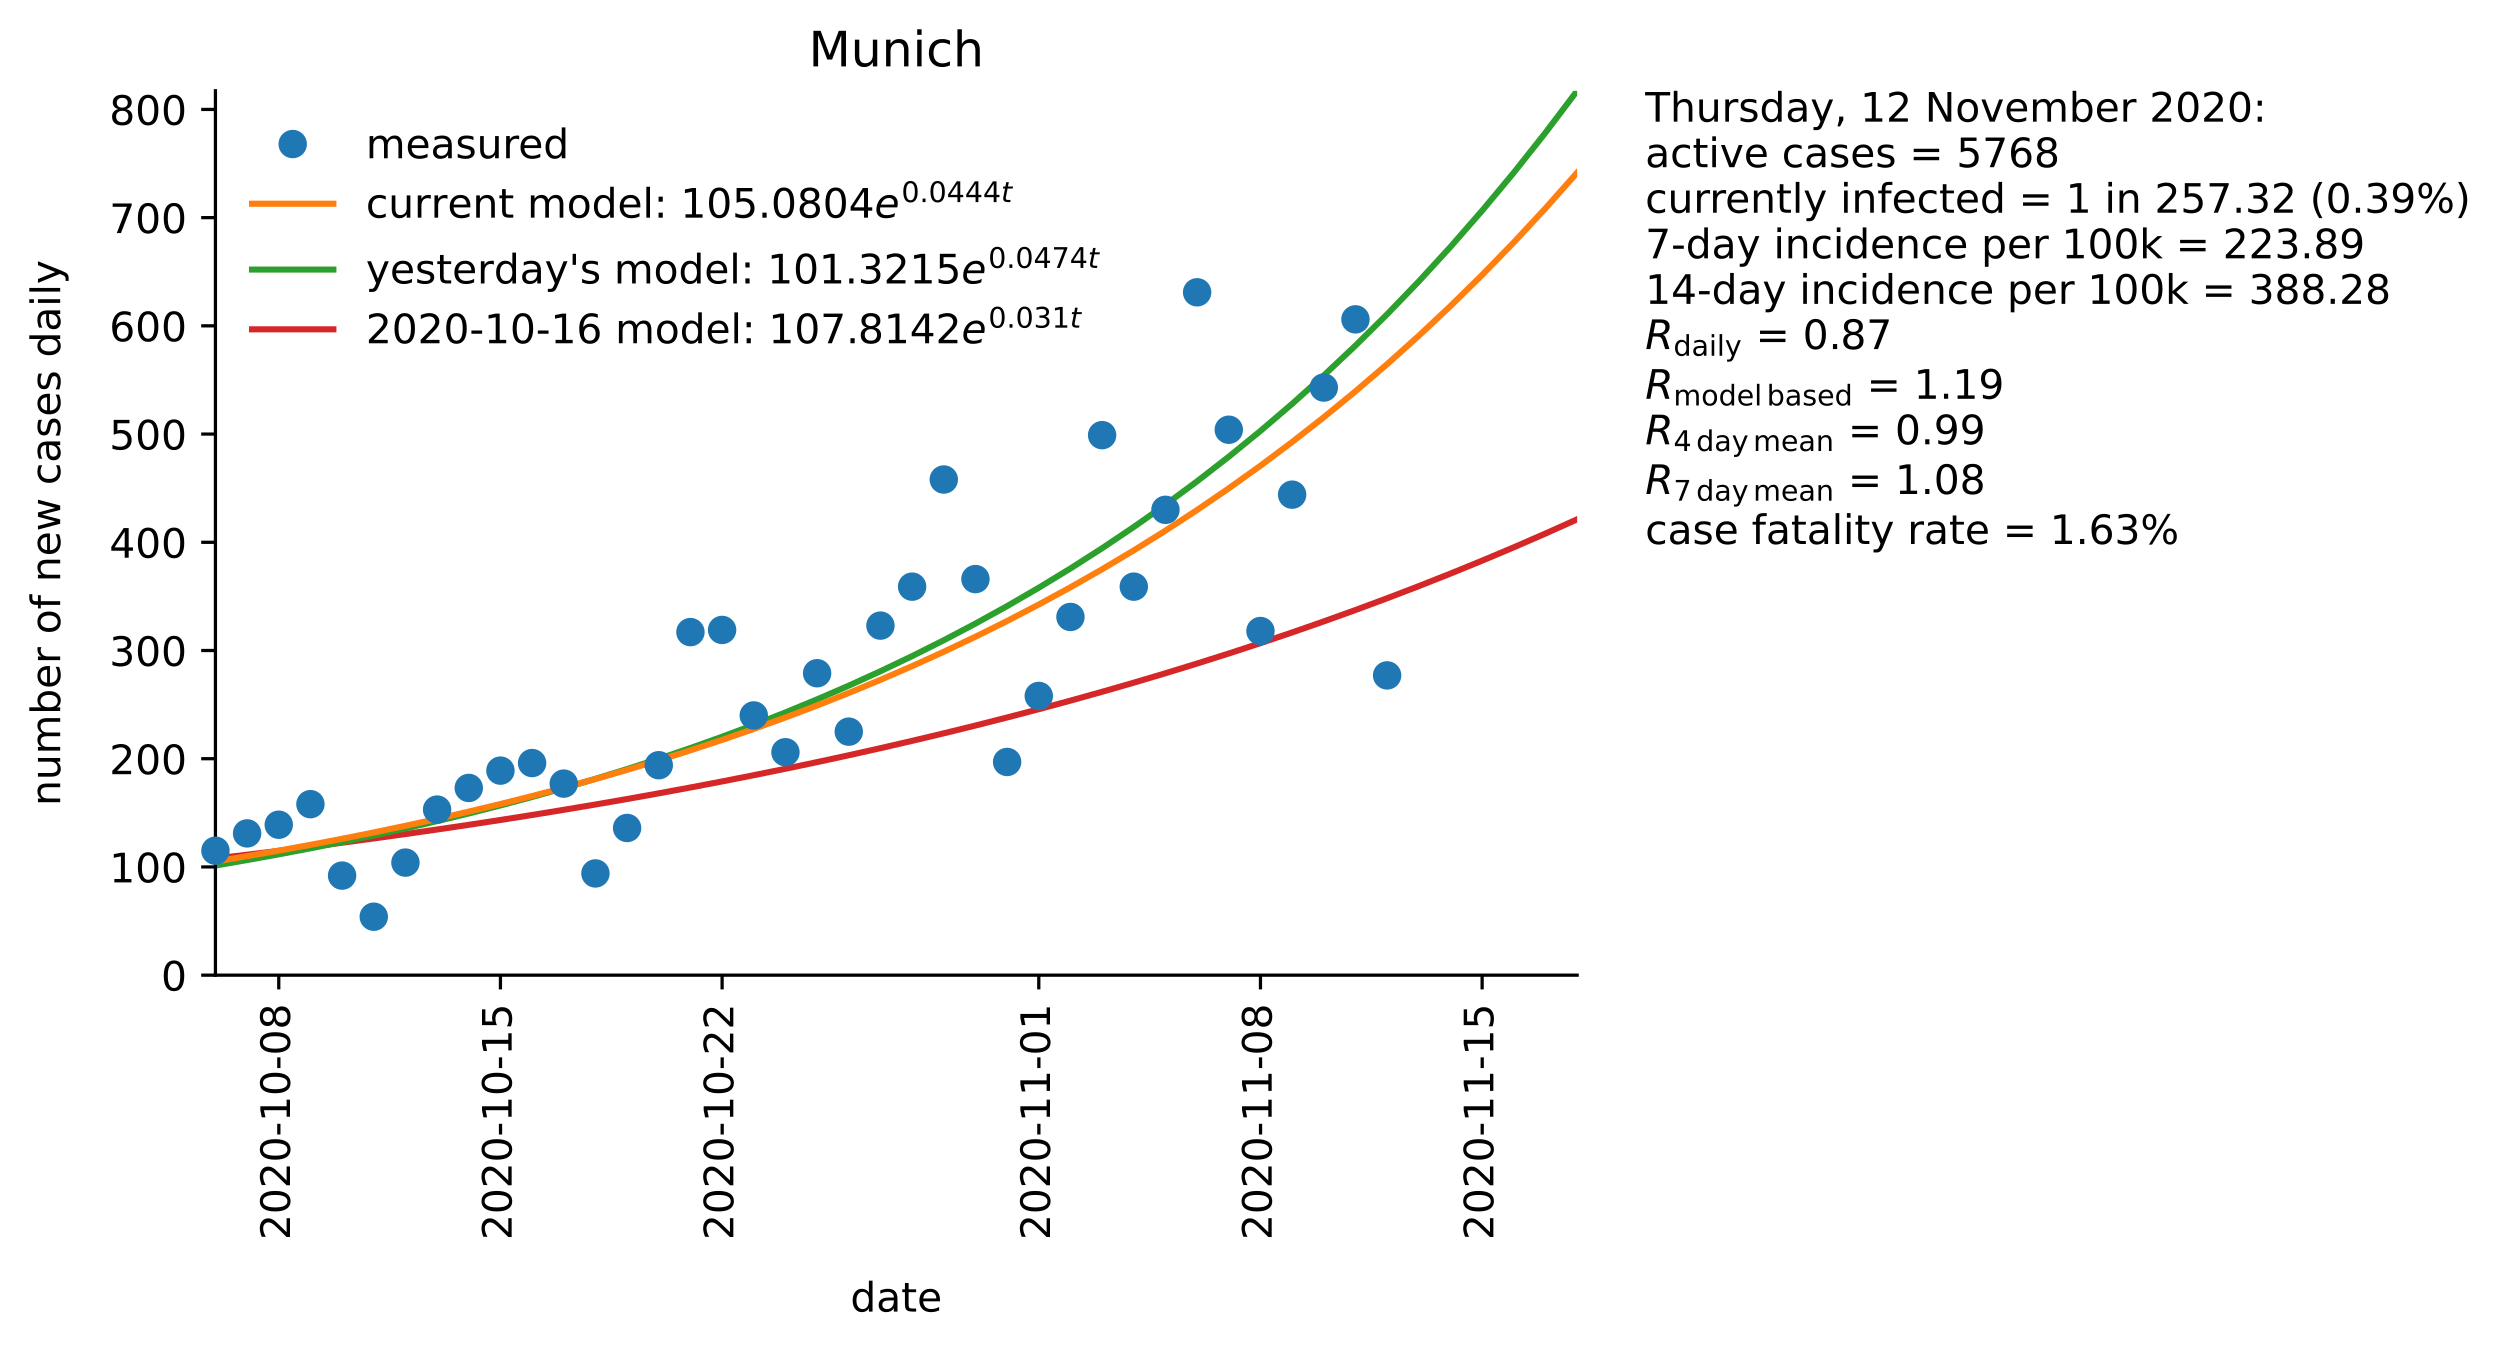 <?xml version="1.0" encoding="utf-8" standalone="no"?>
<!DOCTYPE svg PUBLIC "-//W3C//DTD SVG 1.1//EN"
  "http://www.w3.org/Graphics/SVG/1.1/DTD/svg11.dtd">
<!-- Created with matplotlib (https://matplotlib.org/) -->
<svg height="331.752pt" version="1.1" viewBox="0 0 614.668 331.752" width="614.668pt" xmlns="http://www.w3.org/2000/svg" xmlns:xlink="http://www.w3.org/1999/xlink">
 <defs>
  <style type="text/css">*{stroke-linecap:butt;stroke-linejoin:round;}</style>
 </defs>
 <g id="figure_1">
  <g id="patch_1">
   <path d="M 0 331.752 
L 614.668 331.752 
L 614.668 0 
L 0 0 
z
" style="fill:#ffffff;"/>
  </g>
  <g id="axes_1">
   <g id="patch_2">
    <path d="M 52.966 239.758 
L 387.766 239.758 
L 387.766 22.318 
L 52.966 22.318 
z
" style="fill:#ffffff;"/>
   </g>
   <g id="line2d_1">
    <path clip-path="url(#p2d82c2f185)" d="M 52.966 211.072 
L 60.752 210.148 
L 68.538 209.195 
L 76.324 208.211 
L 84.11 207.195 
L 91.896 206.146 
L 99.682 205.064 
L 107.468 203.947 
L 115.254 202.794 
L 123.04 201.604 
L 130.826 200.375 
L 138.612 199.107 
L 146.398 197.798 
L 154.184 196.447 
L 161.97 195.052 
L 169.756 193.613 
L 177.542 192.127 
L 185.328 190.593 
L 193.114 189.01 
L 200.901 187.376 
L 208.687 185.689 
L 216.473 183.948 
L 224.259 182.151 
L 232.045 180.296 
L 239.831 178.381 
L 247.617 176.405 
L 255.403 174.365 
L 263.189 172.26 
L 270.975 170.086 
L 278.761 167.843 
L 286.547 165.527 
L 294.333 163.137 
L 302.119 160.67 
L 309.905 158.123 
L 317.691 155.494 
L 325.477 152.781 
L 333.263 149.98 
L 341.049 147.089 
L 348.835 144.106 
L 356.621 141.025 
L 364.407 137.846 
L 372.194 134.565 
L 379.98 131.178 
L 387.766 127.681 
" style="fill:none;stroke:#d62728;stroke-linecap:square;stroke-width:1.5;"/>
   </g>
   <g id="matplotlib.axis_1">
    <g id="xtick_1">
     <g id="line2d_2">
      <defs>
       <path d="M 0 0 
L 0 3.5 
" id="m1ef3d76ed0" style="stroke:#000000;stroke-width:0.8;"/>
      </defs>
      <g>
       <use style="stroke:#000000;stroke-width:0.8;" x="68.538" xlink:href="#m1ef3d76ed0" y="239.758"/>
      </g>
     </g>
     <g id="text_1">
      <!-- 2020-10-08 -->
      <g transform="translate(71.297 304.874)rotate(-90)scale(0.1 -0.1)">
       <defs>
        <path d="M 19.188 8.297 
L 53.609 8.297 
L 53.609 0 
L 7.328 0 
L 7.328 8.297 
Q 12.938 14.109 22.625 23.891 
Q 32.328 33.688 34.812 36.531 
Q 39.547 41.844 41.422 45.531 
Q 43.312 49.219 43.312 52.781 
Q 43.312 58.594 39.234 62.25 
Q 35.156 65.922 28.609 65.922 
Q 23.969 65.922 18.812 64.312 
Q 13.672 62.703 7.812 59.422 
L 7.812 69.391 
Q 13.766 71.781 18.938 73 
Q 24.125 74.219 28.422 74.219 
Q 39.75 74.219 46.484 68.547 
Q 53.219 62.891 53.219 53.422 
Q 53.219 48.922 51.531 44.891 
Q 49.859 40.875 45.406 35.406 
Q 44.188 33.984 37.641 27.219 
Q 31.109 20.453 19.188 8.297 
z
" id="DejaVuSans-50"/>
        <path d="M 31.781 66.406 
Q 24.172 66.406 20.328 58.906 
Q 16.5 51.422 16.5 36.375 
Q 16.5 21.391 20.328 13.891 
Q 24.172 6.391 31.781 6.391 
Q 39.453 6.391 43.281 13.891 
Q 47.125 21.391 47.125 36.375 
Q 47.125 51.422 43.281 58.906 
Q 39.453 66.406 31.781 66.406 
z
M 31.781 74.219 
Q 44.047 74.219 50.516 64.516 
Q 56.984 54.828 56.984 36.375 
Q 56.984 17.969 50.516 8.266 
Q 44.047 -1.422 31.781 -1.422 
Q 19.531 -1.422 13.062 8.266 
Q 6.594 17.969 6.594 36.375 
Q 6.594 54.828 13.062 64.516 
Q 19.531 74.219 31.781 74.219 
z
" id="DejaVuSans-48"/>
        <path d="M 4.891 31.391 
L 31.203 31.391 
L 31.203 23.391 
L 4.891 23.391 
z
" id="DejaVuSans-45"/>
        <path d="M 12.406 8.297 
L 28.516 8.297 
L 28.516 63.922 
L 10.984 60.406 
L 10.984 69.391 
L 28.422 72.906 
L 38.281 72.906 
L 38.281 8.297 
L 54.391 8.297 
L 54.391 0 
L 12.406 0 
z
" id="DejaVuSans-49"/>
        <path d="M 31.781 34.625 
Q 24.75 34.625 20.719 30.859 
Q 16.703 27.094 16.703 20.516 
Q 16.703 13.922 20.719 10.156 
Q 24.75 6.391 31.781 6.391 
Q 38.812 6.391 42.859 10.172 
Q 46.922 13.969 46.922 20.516 
Q 46.922 27.094 42.891 30.859 
Q 38.875 34.625 31.781 34.625 
z
M 21.922 38.812 
Q 15.578 40.375 12.031 44.719 
Q 8.5 49.078 8.5 55.328 
Q 8.5 64.062 14.719 69.141 
Q 20.953 74.219 31.781 74.219 
Q 42.672 74.219 48.875 69.141 
Q 55.078 64.062 55.078 55.328 
Q 55.078 49.078 51.531 44.719 
Q 48 40.375 41.703 38.812 
Q 48.828 37.156 52.797 32.312 
Q 56.781 27.484 56.781 20.516 
Q 56.781 9.906 50.312 4.234 
Q 43.844 -1.422 31.781 -1.422 
Q 19.734 -1.422 13.25 4.234 
Q 6.781 9.906 6.781 20.516 
Q 6.781 27.484 10.781 32.312 
Q 14.797 37.156 21.922 38.812 
z
M 18.312 54.391 
Q 18.312 48.734 21.844 45.562 
Q 25.391 42.391 31.781 42.391 
Q 38.141 42.391 41.719 45.562 
Q 45.312 48.734 45.312 54.391 
Q 45.312 60.062 41.719 63.234 
Q 38.141 66.406 31.781 66.406 
Q 25.391 66.406 21.844 63.234 
Q 18.312 60.062 18.312 54.391 
z
" id="DejaVuSans-56"/>
       </defs>
       <use xlink:href="#DejaVuSans-50"/>
       <use x="63.623" xlink:href="#DejaVuSans-48"/>
       <use x="127.246" xlink:href="#DejaVuSans-50"/>
       <use x="190.869" xlink:href="#DejaVuSans-48"/>
       <use x="254.492" xlink:href="#DejaVuSans-45"/>
       <use x="290.576" xlink:href="#DejaVuSans-49"/>
       <use x="354.199" xlink:href="#DejaVuSans-48"/>
       <use x="417.822" xlink:href="#DejaVuSans-45"/>
       <use x="453.906" xlink:href="#DejaVuSans-48"/>
       <use x="517.529" xlink:href="#DejaVuSans-56"/>
      </g>
     </g>
    </g>
    <g id="xtick_2">
     <g id="line2d_3">
      <g>
       <use style="stroke:#000000;stroke-width:0.8;" x="123.04" xlink:href="#m1ef3d76ed0" y="239.758"/>
      </g>
     </g>
     <g id="text_2">
      <!-- 2020-10-15 -->
      <g transform="translate(125.799 304.874)rotate(-90)scale(0.1 -0.1)">
       <defs>
        <path d="M 10.797 72.906 
L 49.516 72.906 
L 49.516 64.594 
L 19.828 64.594 
L 19.828 46.734 
Q 21.969 47.469 24.109 47.828 
Q 26.266 48.188 28.422 48.188 
Q 40.625 48.188 47.75 41.5 
Q 54.891 34.812 54.891 23.391 
Q 54.891 11.625 47.562 5.094 
Q 40.234 -1.422 26.906 -1.422 
Q 22.312 -1.422 17.547 -0.641 
Q 12.797 0.141 7.719 1.703 
L 7.719 11.625 
Q 12.109 9.234 16.797 8.062 
Q 21.484 6.891 26.703 6.891 
Q 35.156 6.891 40.078 11.328 
Q 45.016 15.766 45.016 23.391 
Q 45.016 31 40.078 35.438 
Q 35.156 39.891 26.703 39.891 
Q 22.75 39.891 18.812 39.016 
Q 14.891 38.141 10.797 36.281 
z
" id="DejaVuSans-53"/>
       </defs>
       <use xlink:href="#DejaVuSans-50"/>
       <use x="63.623" xlink:href="#DejaVuSans-48"/>
       <use x="127.246" xlink:href="#DejaVuSans-50"/>
       <use x="190.869" xlink:href="#DejaVuSans-48"/>
       <use x="254.492" xlink:href="#DejaVuSans-45"/>
       <use x="290.576" xlink:href="#DejaVuSans-49"/>
       <use x="354.199" xlink:href="#DejaVuSans-48"/>
       <use x="417.822" xlink:href="#DejaVuSans-45"/>
       <use x="453.906" xlink:href="#DejaVuSans-49"/>
       <use x="517.529" xlink:href="#DejaVuSans-53"/>
      </g>
     </g>
    </g>
    <g id="xtick_3">
     <g id="line2d_4">
      <g>
       <use style="stroke:#000000;stroke-width:0.8;" x="177.542" xlink:href="#m1ef3d76ed0" y="239.758"/>
      </g>
     </g>
     <g id="text_3">
      <!-- 2020-10-22 -->
      <g transform="translate(180.302 304.874)rotate(-90)scale(0.1 -0.1)">
       <use xlink:href="#DejaVuSans-50"/>
       <use x="63.623" xlink:href="#DejaVuSans-48"/>
       <use x="127.246" xlink:href="#DejaVuSans-50"/>
       <use x="190.869" xlink:href="#DejaVuSans-48"/>
       <use x="254.492" xlink:href="#DejaVuSans-45"/>
       <use x="290.576" xlink:href="#DejaVuSans-49"/>
       <use x="354.199" xlink:href="#DejaVuSans-48"/>
       <use x="417.822" xlink:href="#DejaVuSans-45"/>
       <use x="453.906" xlink:href="#DejaVuSans-50"/>
       <use x="517.529" xlink:href="#DejaVuSans-50"/>
      </g>
     </g>
    </g>
    <g id="xtick_4">
     <g id="line2d_5">
      <g>
       <use style="stroke:#000000;stroke-width:0.8;" x="255.403" xlink:href="#m1ef3d76ed0" y="239.758"/>
      </g>
     </g>
     <g id="text_4">
      <!-- 2020-11-01 -->
      <g transform="translate(258.162 304.874)rotate(-90)scale(0.1 -0.1)">
       <use xlink:href="#DejaVuSans-50"/>
       <use x="63.623" xlink:href="#DejaVuSans-48"/>
       <use x="127.246" xlink:href="#DejaVuSans-50"/>
       <use x="190.869" xlink:href="#DejaVuSans-48"/>
       <use x="254.492" xlink:href="#DejaVuSans-45"/>
       <use x="290.576" xlink:href="#DejaVuSans-49"/>
       <use x="354.199" xlink:href="#DejaVuSans-49"/>
       <use x="417.822" xlink:href="#DejaVuSans-45"/>
       <use x="453.906" xlink:href="#DejaVuSans-48"/>
       <use x="517.529" xlink:href="#DejaVuSans-49"/>
      </g>
     </g>
    </g>
    <g id="xtick_5">
     <g id="line2d_6">
      <g>
       <use style="stroke:#000000;stroke-width:0.8;" x="309.905" xlink:href="#m1ef3d76ed0" y="239.758"/>
      </g>
     </g>
     <g id="text_5">
      <!-- 2020-11-08 -->
      <g transform="translate(312.665 304.874)rotate(-90)scale(0.1 -0.1)">
       <use xlink:href="#DejaVuSans-50"/>
       <use x="63.623" xlink:href="#DejaVuSans-48"/>
       <use x="127.246" xlink:href="#DejaVuSans-50"/>
       <use x="190.869" xlink:href="#DejaVuSans-48"/>
       <use x="254.492" xlink:href="#DejaVuSans-45"/>
       <use x="290.576" xlink:href="#DejaVuSans-49"/>
       <use x="354.199" xlink:href="#DejaVuSans-49"/>
       <use x="417.822" xlink:href="#DejaVuSans-45"/>
       <use x="453.906" xlink:href="#DejaVuSans-48"/>
       <use x="517.529" xlink:href="#DejaVuSans-56"/>
      </g>
     </g>
    </g>
    <g id="xtick_6">
     <g id="line2d_7">
      <g>
       <use style="stroke:#000000;stroke-width:0.8;" x="364.407" xlink:href="#m1ef3d76ed0" y="239.758"/>
      </g>
     </g>
     <g id="text_6">
      <!-- 2020-11-15 -->
      <g transform="translate(367.167 304.874)rotate(-90)scale(0.1 -0.1)">
       <use xlink:href="#DejaVuSans-50"/>
       <use x="63.623" xlink:href="#DejaVuSans-48"/>
       <use x="127.246" xlink:href="#DejaVuSans-50"/>
       <use x="190.869" xlink:href="#DejaVuSans-48"/>
       <use x="254.492" xlink:href="#DejaVuSans-45"/>
       <use x="290.576" xlink:href="#DejaVuSans-49"/>
       <use x="354.199" xlink:href="#DejaVuSans-49"/>
       <use x="417.822" xlink:href="#DejaVuSans-45"/>
       <use x="453.906" xlink:href="#DejaVuSans-49"/>
       <use x="517.529" xlink:href="#DejaVuSans-53"/>
      </g>
     </g>
    </g>
    <g id="text_7">
     <!-- date -->
     <g transform="translate(209.091 322.472)scale(0.1 -0.1)">
      <defs>
       <path d="M 45.406 46.391 
L 45.406 75.984 
L 54.391 75.984 
L 54.391 0 
L 45.406 0 
L 45.406 8.203 
Q 42.578 3.328 38.25 0.953 
Q 33.938 -1.422 27.875 -1.422 
Q 17.969 -1.422 11.734 6.484 
Q 5.516 14.406 5.516 27.297 
Q 5.516 40.188 11.734 48.094 
Q 17.969 56 27.875 56 
Q 33.938 56 38.25 53.625 
Q 42.578 51.266 45.406 46.391 
z
M 14.797 27.297 
Q 14.797 17.391 18.875 11.75 
Q 22.953 6.109 30.078 6.109 
Q 37.203 6.109 41.297 11.75 
Q 45.406 17.391 45.406 27.297 
Q 45.406 37.203 41.297 42.844 
Q 37.203 48.484 30.078 48.484 
Q 22.953 48.484 18.875 42.844 
Q 14.797 37.203 14.797 27.297 
z
" id="DejaVuSans-100"/>
       <path d="M 34.281 27.484 
Q 23.391 27.484 19.188 25 
Q 14.984 22.516 14.984 16.5 
Q 14.984 11.719 18.141 8.906 
Q 21.297 6.109 26.703 6.109 
Q 34.188 6.109 38.703 11.406 
Q 43.219 16.703 43.219 25.484 
L 43.219 27.484 
z
M 52.203 31.203 
L 52.203 0 
L 43.219 0 
L 43.219 8.297 
Q 40.141 3.328 35.547 0.953 
Q 30.953 -1.422 24.312 -1.422 
Q 15.922 -1.422 10.953 3.297 
Q 6 8.016 6 15.922 
Q 6 25.141 12.172 29.828 
Q 18.359 34.516 30.609 34.516 
L 43.219 34.516 
L 43.219 35.406 
Q 43.219 41.609 39.141 45 
Q 35.062 48.391 27.688 48.391 
Q 23 48.391 18.547 47.266 
Q 14.109 46.141 10.016 43.891 
L 10.016 52.203 
Q 14.938 54.109 19.578 55.047 
Q 24.219 56 28.609 56 
Q 40.484 56 46.344 49.844 
Q 52.203 43.703 52.203 31.203 
z
" id="DejaVuSans-97"/>
       <path d="M 18.312 70.219 
L 18.312 54.688 
L 36.812 54.688 
L 36.812 47.703 
L 18.312 47.703 
L 18.312 18.016 
Q 18.312 11.328 20.141 9.422 
Q 21.969 7.516 27.594 7.516 
L 36.812 7.516 
L 36.812 0 
L 27.594 0 
Q 17.188 0 13.234 3.875 
Q 9.281 7.766 9.281 18.016 
L 9.281 47.703 
L 2.688 47.703 
L 2.688 54.688 
L 9.281 54.688 
L 9.281 70.219 
z
" id="DejaVuSans-116"/>
       <path d="M 56.203 29.594 
L 56.203 25.203 
L 14.891 25.203 
Q 15.484 15.922 20.484 11.062 
Q 25.484 6.203 34.422 6.203 
Q 39.594 6.203 44.453 7.469 
Q 49.312 8.734 54.109 11.281 
L 54.109 2.781 
Q 49.266 0.734 44.188 -0.344 
Q 39.109 -1.422 33.891 -1.422 
Q 20.797 -1.422 13.156 6.188 
Q 5.516 13.812 5.516 26.812 
Q 5.516 40.234 12.766 48.109 
Q 20.016 56 32.328 56 
Q 43.359 56 49.781 48.891 
Q 56.203 41.797 56.203 29.594 
z
M 47.219 32.234 
Q 47.125 39.594 43.094 43.984 
Q 39.062 48.391 32.422 48.391 
Q 24.906 48.391 20.391 44.141 
Q 15.875 39.891 15.188 32.172 
z
" id="DejaVuSans-101"/>
      </defs>
      <use xlink:href="#DejaVuSans-100"/>
      <use x="63.477" xlink:href="#DejaVuSans-97"/>
      <use x="124.756" xlink:href="#DejaVuSans-116"/>
      <use x="163.965" xlink:href="#DejaVuSans-101"/>
     </g>
    </g>
   </g>
   <g id="matplotlib.axis_2">
    <g id="ytick_1">
     <g id="line2d_8">
      <defs>
       <path d="M 0 0 
L -3.5 0 
" id="m6ac5296bfc" style="stroke:#000000;stroke-width:0.8;"/>
      </defs>
      <g>
       <use style="stroke:#000000;stroke-width:0.8;" x="52.966" xlink:href="#m6ac5296bfc" y="239.758"/>
      </g>
     </g>
     <g id="text_8">
      <!-- 0 -->
      <g transform="translate(39.603 243.557)scale(0.1 -0.1)">
       <use xlink:href="#DejaVuSans-48"/>
      </g>
     </g>
    </g>
    <g id="ytick_2">
     <g id="line2d_9">
      <g>
       <use style="stroke:#000000;stroke-width:0.8;" x="52.966" xlink:href="#m6ac5296bfc" y="213.151"/>
      </g>
     </g>
     <g id="text_9">
      <!-- 100 -->
      <g transform="translate(26.878 216.95)scale(0.1 -0.1)">
       <use xlink:href="#DejaVuSans-49"/>
       <use x="63.623" xlink:href="#DejaVuSans-48"/>
       <use x="127.246" xlink:href="#DejaVuSans-48"/>
      </g>
     </g>
    </g>
    <g id="ytick_3">
     <g id="line2d_10">
      <g>
       <use style="stroke:#000000;stroke-width:0.8;" x="52.966" xlink:href="#m6ac5296bfc" y="186.544"/>
      </g>
     </g>
     <g id="text_10">
      <!-- 200 -->
      <g transform="translate(26.878 190.343)scale(0.1 -0.1)">
       <use xlink:href="#DejaVuSans-50"/>
       <use x="63.623" xlink:href="#DejaVuSans-48"/>
       <use x="127.246" xlink:href="#DejaVuSans-48"/>
      </g>
     </g>
    </g>
    <g id="ytick_4">
     <g id="line2d_11">
      <g>
       <use style="stroke:#000000;stroke-width:0.8;" x="52.966" xlink:href="#m6ac5296bfc" y="159.937"/>
      </g>
     </g>
     <g id="text_11">
      <!-- 300 -->
      <g transform="translate(26.878 163.736)scale(0.1 -0.1)">
       <defs>
        <path d="M 40.578 39.312 
Q 47.656 37.797 51.625 33 
Q 55.609 28.219 55.609 21.188 
Q 55.609 10.406 48.188 4.484 
Q 40.766 -1.422 27.094 -1.422 
Q 22.516 -1.422 17.656 -0.516 
Q 12.797 0.391 7.625 2.203 
L 7.625 11.719 
Q 11.719 9.328 16.594 8.109 
Q 21.484 6.891 26.812 6.891 
Q 36.078 6.891 40.938 10.547 
Q 45.797 14.203 45.797 21.188 
Q 45.797 27.641 41.281 31.266 
Q 36.766 34.906 28.719 34.906 
L 20.219 34.906 
L 20.219 43.016 
L 29.109 43.016 
Q 36.375 43.016 40.234 45.922 
Q 44.094 48.828 44.094 54.297 
Q 44.094 59.906 40.109 62.906 
Q 36.141 65.922 28.719 65.922 
Q 24.656 65.922 20.016 65.031 
Q 15.375 64.156 9.812 62.312 
L 9.812 71.094 
Q 15.438 72.656 20.344 73.438 
Q 25.25 74.219 29.594 74.219 
Q 40.828 74.219 47.359 69.109 
Q 53.906 64.016 53.906 55.328 
Q 53.906 49.266 50.438 45.094 
Q 46.969 40.922 40.578 39.312 
z
" id="DejaVuSans-51"/>
       </defs>
       <use xlink:href="#DejaVuSans-51"/>
       <use x="63.623" xlink:href="#DejaVuSans-48"/>
       <use x="127.246" xlink:href="#DejaVuSans-48"/>
      </g>
     </g>
    </g>
    <g id="ytick_5">
     <g id="line2d_12">
      <g>
       <use style="stroke:#000000;stroke-width:0.8;" x="52.966" xlink:href="#m6ac5296bfc" y="133.33"/>
      </g>
     </g>
     <g id="text_12">
      <!-- 400 -->
      <g transform="translate(26.878 137.129)scale(0.1 -0.1)">
       <defs>
        <path d="M 37.797 64.312 
L 12.891 25.391 
L 37.797 25.391 
z
M 35.203 72.906 
L 47.609 72.906 
L 47.609 25.391 
L 58.016 25.391 
L 58.016 17.188 
L 47.609 17.188 
L 47.609 0 
L 37.797 0 
L 37.797 17.188 
L 4.891 17.188 
L 4.891 26.703 
z
" id="DejaVuSans-52"/>
       </defs>
       <use xlink:href="#DejaVuSans-52"/>
       <use x="63.623" xlink:href="#DejaVuSans-48"/>
       <use x="127.246" xlink:href="#DejaVuSans-48"/>
      </g>
     </g>
    </g>
    <g id="ytick_6">
     <g id="line2d_13">
      <g>
       <use style="stroke:#000000;stroke-width:0.8;" x="52.966" xlink:href="#m6ac5296bfc" y="106.723"/>
      </g>
     </g>
     <g id="text_13">
      <!-- 500 -->
      <g transform="translate(26.878 110.522)scale(0.1 -0.1)">
       <use xlink:href="#DejaVuSans-53"/>
       <use x="63.623" xlink:href="#DejaVuSans-48"/>
       <use x="127.246" xlink:href="#DejaVuSans-48"/>
      </g>
     </g>
    </g>
    <g id="ytick_7">
     <g id="line2d_14">
      <g>
       <use style="stroke:#000000;stroke-width:0.8;" x="52.966" xlink:href="#m6ac5296bfc" y="80.116"/>
      </g>
     </g>
     <g id="text_14">
      <!-- 600 -->
      <g transform="translate(26.878 83.916)scale(0.1 -0.1)">
       <defs>
        <path d="M 33.016 40.375 
Q 26.375 40.375 22.484 35.828 
Q 18.609 31.297 18.609 23.391 
Q 18.609 15.531 22.484 10.953 
Q 26.375 6.391 33.016 6.391 
Q 39.656 6.391 43.531 10.953 
Q 47.406 15.531 47.406 23.391 
Q 47.406 31.297 43.531 35.828 
Q 39.656 40.375 33.016 40.375 
z
M 52.594 71.297 
L 52.594 62.312 
Q 48.875 64.062 45.094 64.984 
Q 41.312 65.922 37.594 65.922 
Q 27.828 65.922 22.672 59.328 
Q 17.531 52.734 16.797 39.406 
Q 19.672 43.656 24.016 45.922 
Q 28.375 48.188 33.594 48.188 
Q 44.578 48.188 50.953 41.516 
Q 57.328 34.859 57.328 23.391 
Q 57.328 12.156 50.688 5.359 
Q 44.047 -1.422 33.016 -1.422 
Q 20.359 -1.422 13.672 8.266 
Q 6.984 17.969 6.984 36.375 
Q 6.984 53.656 15.188 63.938 
Q 23.391 74.219 37.203 74.219 
Q 40.922 74.219 44.703 73.484 
Q 48.484 72.75 52.594 71.297 
z
" id="DejaVuSans-54"/>
       </defs>
       <use xlink:href="#DejaVuSans-54"/>
       <use x="63.623" xlink:href="#DejaVuSans-48"/>
       <use x="127.246" xlink:href="#DejaVuSans-48"/>
      </g>
     </g>
    </g>
    <g id="ytick_8">
     <g id="line2d_15">
      <g>
       <use style="stroke:#000000;stroke-width:0.8;" x="52.966" xlink:href="#m6ac5296bfc" y="53.509"/>
      </g>
     </g>
     <g id="text_15">
      <!-- 700 -->
      <g transform="translate(26.878 57.309)scale(0.1 -0.1)">
       <defs>
        <path d="M 8.203 72.906 
L 55.078 72.906 
L 55.078 68.703 
L 28.609 0 
L 18.312 0 
L 43.219 64.594 
L 8.203 64.594 
z
" id="DejaVuSans-55"/>
       </defs>
       <use xlink:href="#DejaVuSans-55"/>
       <use x="63.623" xlink:href="#DejaVuSans-48"/>
       <use x="127.246" xlink:href="#DejaVuSans-48"/>
      </g>
     </g>
    </g>
    <g id="ytick_9">
     <g id="line2d_16">
      <g>
       <use style="stroke:#000000;stroke-width:0.8;" x="52.966" xlink:href="#m6ac5296bfc" y="26.902"/>
      </g>
     </g>
     <g id="text_16">
      <!-- 800 -->
      <g transform="translate(26.878 30.702)scale(0.1 -0.1)">
       <use xlink:href="#DejaVuSans-56"/>
       <use x="63.623" xlink:href="#DejaVuSans-48"/>
       <use x="127.246" xlink:href="#DejaVuSans-48"/>
      </g>
     </g>
    </g>
    <g id="text_17">
     <!-- number of new cases daily -->
     <g transform="translate(14.798 198.137)rotate(-90)scale(0.1 -0.1)">
      <defs>
       <path d="M 54.891 33.016 
L 54.891 0 
L 45.906 0 
L 45.906 32.719 
Q 45.906 40.484 42.875 44.328 
Q 39.844 48.188 33.797 48.188 
Q 26.516 48.188 22.312 43.547 
Q 18.109 38.922 18.109 30.906 
L 18.109 0 
L 9.078 0 
L 9.078 54.688 
L 18.109 54.688 
L 18.109 46.188 
Q 21.344 51.125 25.703 53.562 
Q 30.078 56 35.797 56 
Q 45.219 56 50.047 50.172 
Q 54.891 44.344 54.891 33.016 
z
" id="DejaVuSans-110"/>
       <path d="M 8.5 21.578 
L 8.5 54.688 
L 17.484 54.688 
L 17.484 21.922 
Q 17.484 14.156 20.5 10.266 
Q 23.531 6.391 29.594 6.391 
Q 36.859 6.391 41.078 11.031 
Q 45.312 15.672 45.312 23.688 
L 45.312 54.688 
L 54.297 54.688 
L 54.297 0 
L 45.312 0 
L 45.312 8.406 
Q 42.047 3.422 37.719 1 
Q 33.406 -1.422 27.688 -1.422 
Q 18.266 -1.422 13.375 4.438 
Q 8.5 10.297 8.5 21.578 
z
M 31.109 56 
z
" id="DejaVuSans-117"/>
       <path d="M 52 44.188 
Q 55.375 50.25 60.062 53.125 
Q 64.75 56 71.094 56 
Q 79.641 56 84.281 50.016 
Q 88.922 44.047 88.922 33.016 
L 88.922 0 
L 79.891 0 
L 79.891 32.719 
Q 79.891 40.578 77.094 44.375 
Q 74.312 48.188 68.609 48.188 
Q 61.625 48.188 57.562 43.547 
Q 53.516 38.922 53.516 30.906 
L 53.516 0 
L 44.484 0 
L 44.484 32.719 
Q 44.484 40.625 41.703 44.406 
Q 38.922 48.188 33.109 48.188 
Q 26.219 48.188 22.156 43.531 
Q 18.109 38.875 18.109 30.906 
L 18.109 0 
L 9.078 0 
L 9.078 54.688 
L 18.109 54.688 
L 18.109 46.188 
Q 21.188 51.219 25.484 53.609 
Q 29.781 56 35.688 56 
Q 41.656 56 45.828 52.969 
Q 50 49.953 52 44.188 
z
" id="DejaVuSans-109"/>
       <path d="M 48.688 27.297 
Q 48.688 37.203 44.609 42.844 
Q 40.531 48.484 33.406 48.484 
Q 26.266 48.484 22.188 42.844 
Q 18.109 37.203 18.109 27.297 
Q 18.109 17.391 22.188 11.75 
Q 26.266 6.109 33.406 6.109 
Q 40.531 6.109 44.609 11.75 
Q 48.688 17.391 48.688 27.297 
z
M 18.109 46.391 
Q 20.953 51.266 25.266 53.625 
Q 29.594 56 35.594 56 
Q 45.562 56 51.781 48.094 
Q 58.016 40.188 58.016 27.297 
Q 58.016 14.406 51.781 6.484 
Q 45.562 -1.422 35.594 -1.422 
Q 29.594 -1.422 25.266 0.953 
Q 20.953 3.328 18.109 8.203 
L 18.109 0 
L 9.078 0 
L 9.078 75.984 
L 18.109 75.984 
z
" id="DejaVuSans-98"/>
       <path d="M 41.109 46.297 
Q 39.594 47.172 37.812 47.578 
Q 36.031 48 33.891 48 
Q 26.266 48 22.188 43.047 
Q 18.109 38.094 18.109 28.812 
L 18.109 0 
L 9.078 0 
L 9.078 54.688 
L 18.109 54.688 
L 18.109 46.188 
Q 20.953 51.172 25.484 53.578 
Q 30.031 56 36.531 56 
Q 37.453 56 38.578 55.875 
Q 39.703 55.766 41.062 55.516 
z
" id="DejaVuSans-114"/>
       <path id="DejaVuSans-32"/>
       <path d="M 30.609 48.391 
Q 23.391 48.391 19.188 42.75 
Q 14.984 37.109 14.984 27.297 
Q 14.984 17.484 19.156 11.844 
Q 23.344 6.203 30.609 6.203 
Q 37.797 6.203 41.984 11.859 
Q 46.188 17.531 46.188 27.297 
Q 46.188 37.016 41.984 42.703 
Q 37.797 48.391 30.609 48.391 
z
M 30.609 56 
Q 42.328 56 49.016 48.375 
Q 55.719 40.766 55.719 27.297 
Q 55.719 13.875 49.016 6.219 
Q 42.328 -1.422 30.609 -1.422 
Q 18.844 -1.422 12.172 6.219 
Q 5.516 13.875 5.516 27.297 
Q 5.516 40.766 12.172 48.375 
Q 18.844 56 30.609 56 
z
" id="DejaVuSans-111"/>
       <path d="M 37.109 75.984 
L 37.109 68.5 
L 28.516 68.5 
Q 23.688 68.5 21.797 66.547 
Q 19.922 64.594 19.922 59.516 
L 19.922 54.688 
L 34.719 54.688 
L 34.719 47.703 
L 19.922 47.703 
L 19.922 0 
L 10.891 0 
L 10.891 47.703 
L 2.297 47.703 
L 2.297 54.688 
L 10.891 54.688 
L 10.891 58.5 
Q 10.891 67.625 15.141 71.797 
Q 19.391 75.984 28.609 75.984 
z
" id="DejaVuSans-102"/>
       <path d="M 4.203 54.688 
L 13.188 54.688 
L 24.422 12.016 
L 35.594 54.688 
L 46.188 54.688 
L 57.422 12.016 
L 68.609 54.688 
L 77.594 54.688 
L 63.281 0 
L 52.688 0 
L 40.922 44.828 
L 29.109 0 
L 18.5 0 
z
" id="DejaVuSans-119"/>
       <path d="M 48.781 52.594 
L 48.781 44.188 
Q 44.969 46.297 41.141 47.344 
Q 37.312 48.391 33.406 48.391 
Q 24.656 48.391 19.812 42.844 
Q 14.984 37.312 14.984 27.297 
Q 14.984 17.281 19.812 11.734 
Q 24.656 6.203 33.406 6.203 
Q 37.312 6.203 41.141 7.25 
Q 44.969 8.297 48.781 10.406 
L 48.781 2.094 
Q 45.016 0.344 40.984 -0.531 
Q 36.969 -1.422 32.422 -1.422 
Q 20.062 -1.422 12.781 6.344 
Q 5.516 14.109 5.516 27.297 
Q 5.516 40.672 12.859 48.328 
Q 20.219 56 33.016 56 
Q 37.156 56 41.109 55.141 
Q 45.062 54.297 48.781 52.594 
z
" id="DejaVuSans-99"/>
       <path d="M 44.281 53.078 
L 44.281 44.578 
Q 40.484 46.531 36.375 47.5 
Q 32.281 48.484 27.875 48.484 
Q 21.188 48.484 17.844 46.438 
Q 14.5 44.391 14.5 40.281 
Q 14.5 37.156 16.891 35.375 
Q 19.281 33.594 26.516 31.984 
L 29.594 31.297 
Q 39.156 29.25 43.188 25.516 
Q 47.219 21.781 47.219 15.094 
Q 47.219 7.469 41.188 3.016 
Q 35.156 -1.422 24.609 -1.422 
Q 20.219 -1.422 15.453 -0.562 
Q 10.688 0.297 5.422 2 
L 5.422 11.281 
Q 10.406 8.688 15.234 7.391 
Q 20.062 6.109 24.812 6.109 
Q 31.156 6.109 34.562 8.281 
Q 37.984 10.453 37.984 14.406 
Q 37.984 18.062 35.516 20.016 
Q 33.062 21.969 24.703 23.781 
L 21.578 24.516 
Q 13.234 26.266 9.516 29.906 
Q 5.812 33.547 5.812 39.891 
Q 5.812 47.609 11.281 51.797 
Q 16.75 56 26.812 56 
Q 31.781 56 36.172 55.266 
Q 40.578 54.547 44.281 53.078 
z
" id="DejaVuSans-115"/>
       <path d="M 9.422 54.688 
L 18.406 54.688 
L 18.406 0 
L 9.422 0 
z
M 9.422 75.984 
L 18.406 75.984 
L 18.406 64.594 
L 9.422 64.594 
z
" id="DejaVuSans-105"/>
       <path d="M 9.422 75.984 
L 18.406 75.984 
L 18.406 0 
L 9.422 0 
z
" id="DejaVuSans-108"/>
       <path d="M 32.172 -5.078 
Q 28.375 -14.844 24.75 -17.812 
Q 21.141 -20.797 15.094 -20.797 
L 7.906 -20.797 
L 7.906 -13.281 
L 13.188 -13.281 
Q 16.891 -13.281 18.938 -11.516 
Q 21 -9.766 23.484 -3.219 
L 25.094 0.875 
L 2.984 54.688 
L 12.5 54.688 
L 29.594 11.922 
L 46.688 54.688 
L 56.203 54.688 
z
" id="DejaVuSans-121"/>
      </defs>
      <use xlink:href="#DejaVuSans-110"/>
      <use x="63.379" xlink:href="#DejaVuSans-117"/>
      <use x="126.758" xlink:href="#DejaVuSans-109"/>
      <use x="224.17" xlink:href="#DejaVuSans-98"/>
      <use x="287.646" xlink:href="#DejaVuSans-101"/>
      <use x="349.17" xlink:href="#DejaVuSans-114"/>
      <use x="390.283" xlink:href="#DejaVuSans-32"/>
      <use x="422.07" xlink:href="#DejaVuSans-111"/>
      <use x="483.252" xlink:href="#DejaVuSans-102"/>
      <use x="518.457" xlink:href="#DejaVuSans-32"/>
      <use x="550.244" xlink:href="#DejaVuSans-110"/>
      <use x="613.623" xlink:href="#DejaVuSans-101"/>
      <use x="675.146" xlink:href="#DejaVuSans-119"/>
      <use x="756.934" xlink:href="#DejaVuSans-32"/>
      <use x="788.721" xlink:href="#DejaVuSans-99"/>
      <use x="843.701" xlink:href="#DejaVuSans-97"/>
      <use x="904.98" xlink:href="#DejaVuSans-115"/>
      <use x="957.08" xlink:href="#DejaVuSans-101"/>
      <use x="1018.604" xlink:href="#DejaVuSans-115"/>
      <use x="1070.703" xlink:href="#DejaVuSans-32"/>
      <use x="1102.49" xlink:href="#DejaVuSans-100"/>
      <use x="1165.967" xlink:href="#DejaVuSans-97"/>
      <use x="1227.246" xlink:href="#DejaVuSans-105"/>
      <use x="1255.029" xlink:href="#DejaVuSans-108"/>
      <use x="1282.812" xlink:href="#DejaVuSans-121"/>
     </g>
    </g>
   </g>
   <g id="line2d_17">
    <path clip-path="url(#p2d82c2f185)" d="M 52.966 212.8 
L 60.752 211.458 
L 68.538 210.051 
L 76.324 208.573 
L 84.11 207.021 
L 91.896 205.393 
L 99.682 203.683 
L 107.468 201.889 
L 115.254 200.005 
L 123.04 198.027 
L 130.826 195.951 
L 138.612 193.772 
L 146.398 191.484 
L 154.184 189.083 
L 161.97 186.562 
L 169.756 183.915 
L 177.542 181.137 
L 185.328 178.221 
L 193.114 175.16 
L 200.901 171.946 
L 208.687 168.573 
L 216.473 165.031 
L 224.259 161.314 
L 232.045 157.412 
L 239.831 153.315 
L 247.617 149.015 
L 255.403 144.501 
L 263.189 139.762 
L 270.975 134.787 
L 278.761 129.565 
L 286.547 124.083 
L 294.333 118.329 
L 302.119 112.288 
L 309.905 105.947 
L 317.691 99.29 
L 325.477 92.302 
L 333.263 84.967 
L 341.049 77.266 
L 348.835 69.183 
L 356.621 60.697 
L 364.407 51.79 
L 372.194 42.439 
L 379.98 32.623 
L 387.766 22.318 
" style="fill:none;stroke:#2ca02c;stroke-linecap:square;stroke-width:1.5;"/>
   </g>
   <g id="patch_3">
    <path d="M 52.966 239.758 
L 52.966 22.318 
" style="fill:none;stroke:#000000;stroke-linecap:square;stroke-linejoin:miter;stroke-width:0.8;"/>
   </g>
   <g id="patch_4">
    <path d="M 52.966 239.758 
L 387.766 239.758 
" style="fill:none;stroke:#000000;stroke-linecap:square;stroke-linejoin:miter;stroke-width:0.8;"/>
   </g>
   <g id="line2d_18">
    <path clip-path="url(#p2d82c2f185)" d="M 52.966 211.799 
L 60.752 210.5 
L 68.538 209.139 
L 76.324 207.716 
L 84.11 206.226 
L 91.896 204.667 
L 99.682 203.036 
L 107.468 201.328 
L 115.254 199.542 
L 123.04 197.672 
L 130.826 195.715 
L 138.612 193.668 
L 146.398 191.525 
L 154.184 189.283 
L 161.97 186.936 
L 169.756 184.48 
L 177.542 181.91 
L 185.328 179.221 
L 193.114 176.406 
L 200.901 173.461 
L 208.687 170.379 
L 216.473 167.153 
L 224.259 163.777 
L 232.045 160.245 
L 239.831 156.548 
L 247.617 152.68 
L 255.403 148.631 
L 263.189 144.395 
L 270.975 139.961 
L 278.761 135.321 
L 286.547 130.466 
L 294.333 125.385 
L 302.119 120.067 
L 309.905 114.503 
L 317.691 108.68 
L 325.477 102.586 
L 333.263 96.208 
L 341.049 89.534 
L 348.835 82.55 
L 356.621 75.241 
L 364.407 67.593 
L 372.194 59.588 
L 379.98 51.212 
L 387.766 42.446 
" style="fill:none;stroke:#ff7f0e;stroke-linecap:square;stroke-width:1.5;"/>
   </g>
   <g id="text_18">
    <!-- Thursday, 12 November 2020: -->
    <g transform="translate(404.506 29.917)scale(0.1 -0.1)">
     <defs>
      <path d="M -0.297 72.906 
L 61.375 72.906 
L 61.375 64.594 
L 35.5 64.594 
L 35.5 0 
L 25.594 0 
L 25.594 64.594 
L -0.297 64.594 
z
" id="DejaVuSans-84"/>
      <path d="M 54.891 33.016 
L 54.891 0 
L 45.906 0 
L 45.906 32.719 
Q 45.906 40.484 42.875 44.328 
Q 39.844 48.188 33.797 48.188 
Q 26.516 48.188 22.312 43.547 
Q 18.109 38.922 18.109 30.906 
L 18.109 0 
L 9.078 0 
L 9.078 75.984 
L 18.109 75.984 
L 18.109 46.188 
Q 21.344 51.125 25.703 53.562 
Q 30.078 56 35.797 56 
Q 45.219 56 50.047 50.172 
Q 54.891 44.344 54.891 33.016 
z
" id="DejaVuSans-104"/>
      <path d="M 11.719 12.406 
L 22.016 12.406 
L 22.016 4 
L 14.016 -11.625 
L 7.719 -11.625 
L 11.719 4 
z
" id="DejaVuSans-44"/>
      <path d="M 9.812 72.906 
L 23.094 72.906 
L 55.422 11.922 
L 55.422 72.906 
L 64.984 72.906 
L 64.984 0 
L 51.703 0 
L 19.391 60.984 
L 19.391 0 
L 9.812 0 
z
" id="DejaVuSans-78"/>
      <path d="M 2.984 54.688 
L 12.5 54.688 
L 29.594 8.797 
L 46.688 54.688 
L 56.203 54.688 
L 35.688 0 
L 23.484 0 
z
" id="DejaVuSans-118"/>
      <path d="M 11.719 12.406 
L 22.016 12.406 
L 22.016 0 
L 11.719 0 
z
M 11.719 51.703 
L 22.016 51.703 
L 22.016 39.312 
L 11.719 39.312 
z
" id="DejaVuSans-58"/>
     </defs>
     <use xlink:href="#DejaVuSans-84"/>
     <use x="61.084" xlink:href="#DejaVuSans-104"/>
     <use x="124.463" xlink:href="#DejaVuSans-117"/>
     <use x="187.842" xlink:href="#DejaVuSans-114"/>
     <use x="228.955" xlink:href="#DejaVuSans-115"/>
     <use x="281.055" xlink:href="#DejaVuSans-100"/>
     <use x="344.531" xlink:href="#DejaVuSans-97"/>
     <use x="405.811" xlink:href="#DejaVuSans-121"/>
     <use x="464.99" xlink:href="#DejaVuSans-44"/>
     <use x="496.777" xlink:href="#DejaVuSans-32"/>
     <use x="528.564" xlink:href="#DejaVuSans-49"/>
     <use x="592.188" xlink:href="#DejaVuSans-50"/>
     <use x="655.811" xlink:href="#DejaVuSans-32"/>
     <use x="687.598" xlink:href="#DejaVuSans-78"/>
     <use x="762.402" xlink:href="#DejaVuSans-111"/>
     <use x="823.584" xlink:href="#DejaVuSans-118"/>
     <use x="882.764" xlink:href="#DejaVuSans-101"/>
     <use x="944.287" xlink:href="#DejaVuSans-109"/>
     <use x="1041.699" xlink:href="#DejaVuSans-98"/>
     <use x="1105.176" xlink:href="#DejaVuSans-101"/>
     <use x="1166.699" xlink:href="#DejaVuSans-114"/>
     <use x="1207.812" xlink:href="#DejaVuSans-32"/>
     <use x="1239.6" xlink:href="#DejaVuSans-50"/>
     <use x="1303.223" xlink:href="#DejaVuSans-48"/>
     <use x="1366.846" xlink:href="#DejaVuSans-50"/>
     <use x="1430.469" xlink:href="#DejaVuSans-48"/>
     <use x="1494.092" xlink:href="#DejaVuSans-58"/>
    </g>
    <!-- active cases = 5768 -->
    <g transform="translate(404.506 41.114)scale(0.1 -0.1)">
     <defs>
      <path d="M 10.594 45.406 
L 73.188 45.406 
L 73.188 37.203 
L 10.594 37.203 
z
M 10.594 25.484 
L 73.188 25.484 
L 73.188 17.188 
L 10.594 17.188 
z
" id="DejaVuSans-61"/>
     </defs>
     <use xlink:href="#DejaVuSans-97"/>
     <use x="61.279" xlink:href="#DejaVuSans-99"/>
     <use x="116.26" xlink:href="#DejaVuSans-116"/>
     <use x="155.469" xlink:href="#DejaVuSans-105"/>
     <use x="183.252" xlink:href="#DejaVuSans-118"/>
     <use x="242.432" xlink:href="#DejaVuSans-101"/>
     <use x="303.955" xlink:href="#DejaVuSans-32"/>
     <use x="335.742" xlink:href="#DejaVuSans-99"/>
     <use x="390.723" xlink:href="#DejaVuSans-97"/>
     <use x="452.002" xlink:href="#DejaVuSans-115"/>
     <use x="504.102" xlink:href="#DejaVuSans-101"/>
     <use x="565.625" xlink:href="#DejaVuSans-115"/>
     <use x="617.725" xlink:href="#DejaVuSans-32"/>
     <use x="649.512" xlink:href="#DejaVuSans-61"/>
     <use x="733.301" xlink:href="#DejaVuSans-32"/>
     <use x="765.088" xlink:href="#DejaVuSans-53"/>
     <use x="828.711" xlink:href="#DejaVuSans-55"/>
     <use x="892.334" xlink:href="#DejaVuSans-54"/>
     <use x="955.957" xlink:href="#DejaVuSans-56"/>
    </g>
    <!-- currently infected = 1 in 257.32 (0.39%) -->
    <g transform="translate(404.506 52.312)scale(0.1 -0.1)">
     <defs>
      <path d="M 10.688 12.406 
L 21 12.406 
L 21 0 
L 10.688 0 
z
" id="DejaVuSans-46"/>
      <path d="M 31 75.875 
Q 24.469 64.656 21.281 53.656 
Q 18.109 42.672 18.109 31.391 
Q 18.109 20.125 21.312 9.062 
Q 24.516 -2 31 -13.188 
L 23.188 -13.188 
Q 15.875 -1.703 12.234 9.375 
Q 8.594 20.453 8.594 31.391 
Q 8.594 42.281 12.203 53.312 
Q 15.828 64.359 23.188 75.875 
z
" id="DejaVuSans-40"/>
      <path d="M 10.984 1.516 
L 10.984 10.5 
Q 14.703 8.734 18.5 7.812 
Q 22.312 6.891 25.984 6.891 
Q 35.75 6.891 40.891 13.453 
Q 46.047 20.016 46.781 33.406 
Q 43.953 29.203 39.594 26.953 
Q 35.25 24.703 29.984 24.703 
Q 19.047 24.703 12.672 31.312 
Q 6.297 37.938 6.297 49.422 
Q 6.297 60.641 12.938 67.422 
Q 19.578 74.219 30.609 74.219 
Q 43.266 74.219 49.922 64.516 
Q 56.594 54.828 56.594 36.375 
Q 56.594 19.141 48.406 8.859 
Q 40.234 -1.422 26.422 -1.422 
Q 22.703 -1.422 18.891 -0.688 
Q 15.094 0.047 10.984 1.516 
z
M 30.609 32.422 
Q 37.25 32.422 41.125 36.953 
Q 45.016 41.5 45.016 49.422 
Q 45.016 57.281 41.125 61.844 
Q 37.25 66.406 30.609 66.406 
Q 23.969 66.406 20.094 61.844 
Q 16.219 57.281 16.219 49.422 
Q 16.219 41.5 20.094 36.953 
Q 23.969 32.422 30.609 32.422 
z
" id="DejaVuSans-57"/>
      <path d="M 72.703 32.078 
Q 68.453 32.078 66.031 28.469 
Q 63.625 24.859 63.625 18.406 
Q 63.625 12.062 66.031 8.422 
Q 68.453 4.781 72.703 4.781 
Q 76.859 4.781 79.266 8.422 
Q 81.688 12.062 81.688 18.406 
Q 81.688 24.812 79.266 28.438 
Q 76.859 32.078 72.703 32.078 
z
M 72.703 38.281 
Q 80.422 38.281 84.953 32.906 
Q 89.5 27.547 89.5 18.406 
Q 89.5 9.281 84.938 3.922 
Q 80.375 -1.422 72.703 -1.422 
Q 64.891 -1.422 60.344 3.922 
Q 55.812 9.281 55.812 18.406 
Q 55.812 27.594 60.375 32.938 
Q 64.938 38.281 72.703 38.281 
z
M 22.312 68.016 
Q 18.109 68.016 15.688 64.375 
Q 13.281 60.75 13.281 54.391 
Q 13.281 47.953 15.672 44.328 
Q 18.062 40.719 22.312 40.719 
Q 26.562 40.719 28.969 44.328 
Q 31.391 47.953 31.391 54.391 
Q 31.391 60.688 28.953 64.344 
Q 26.516 68.016 22.312 68.016 
z
M 66.406 74.219 
L 74.219 74.219 
L 28.609 -1.422 
L 20.797 -1.422 
z
M 22.312 74.219 
Q 30.031 74.219 34.609 68.875 
Q 39.203 63.531 39.203 54.391 
Q 39.203 45.172 34.641 39.844 
Q 30.078 34.516 22.312 34.516 
Q 14.547 34.516 10.031 39.859 
Q 5.516 45.219 5.516 54.391 
Q 5.516 63.484 10.047 68.844 
Q 14.594 74.219 22.312 74.219 
z
" id="DejaVuSans-37"/>
      <path d="M 8.016 75.875 
L 15.828 75.875 
Q 23.141 64.359 26.781 53.312 
Q 30.422 42.281 30.422 31.391 
Q 30.422 20.453 26.781 9.375 
Q 23.141 -1.703 15.828 -13.188 
L 8.016 -13.188 
Q 14.5 -2 17.703 9.062 
Q 20.906 20.125 20.906 31.391 
Q 20.906 42.672 17.703 53.656 
Q 14.5 64.656 8.016 75.875 
z
" id="DejaVuSans-41"/>
     </defs>
     <use xlink:href="#DejaVuSans-99"/>
     <use x="54.98" xlink:href="#DejaVuSans-117"/>
     <use x="118.359" xlink:href="#DejaVuSans-114"/>
     <use x="157.723" xlink:href="#DejaVuSans-114"/>
     <use x="196.586" xlink:href="#DejaVuSans-101"/>
     <use x="258.109" xlink:href="#DejaVuSans-110"/>
     <use x="321.488" xlink:href="#DejaVuSans-116"/>
     <use x="360.697" xlink:href="#DejaVuSans-108"/>
     <use x="388.48" xlink:href="#DejaVuSans-121"/>
     <use x="447.66" xlink:href="#DejaVuSans-32"/>
     <use x="479.447" xlink:href="#DejaVuSans-105"/>
     <use x="507.23" xlink:href="#DejaVuSans-110"/>
     <use x="570.609" xlink:href="#DejaVuSans-102"/>
     <use x="605.814" xlink:href="#DejaVuSans-101"/>
     <use x="667.338" xlink:href="#DejaVuSans-99"/>
     <use x="722.318" xlink:href="#DejaVuSans-116"/>
     <use x="761.527" xlink:href="#DejaVuSans-101"/>
     <use x="823.051" xlink:href="#DejaVuSans-100"/>
     <use x="886.527" xlink:href="#DejaVuSans-32"/>
     <use x="918.314" xlink:href="#DejaVuSans-61"/>
     <use x="1002.104" xlink:href="#DejaVuSans-32"/>
     <use x="1033.891" xlink:href="#DejaVuSans-49"/>
     <use x="1097.514" xlink:href="#DejaVuSans-32"/>
     <use x="1129.301" xlink:href="#DejaVuSans-105"/>
     <use x="1157.084" xlink:href="#DejaVuSans-110"/>
     <use x="1220.463" xlink:href="#DejaVuSans-32"/>
     <use x="1252.25" xlink:href="#DejaVuSans-50"/>
     <use x="1315.873" xlink:href="#DejaVuSans-53"/>
     <use x="1379.496" xlink:href="#DejaVuSans-55"/>
     <use x="1443.119" xlink:href="#DejaVuSans-46"/>
     <use x="1474.906" xlink:href="#DejaVuSans-51"/>
     <use x="1538.529" xlink:href="#DejaVuSans-50"/>
     <use x="1602.152" xlink:href="#DejaVuSans-32"/>
     <use x="1633.939" xlink:href="#DejaVuSans-40"/>
     <use x="1672.953" xlink:href="#DejaVuSans-48"/>
     <use x="1736.576" xlink:href="#DejaVuSans-46"/>
     <use x="1768.363" xlink:href="#DejaVuSans-51"/>
     <use x="1831.986" xlink:href="#DejaVuSans-57"/>
     <use x="1895.609" xlink:href="#DejaVuSans-37"/>
     <use x="1990.629" xlink:href="#DejaVuSans-41"/>
    </g>
    <!-- 7-day incidence per 100k = 223.89 -->
    <g transform="translate(404.506 63.51)scale(0.1 -0.1)">
     <defs>
      <path d="M 18.109 8.203 
L 18.109 -20.797 
L 9.078 -20.797 
L 9.078 54.688 
L 18.109 54.688 
L 18.109 46.391 
Q 20.953 51.266 25.266 53.625 
Q 29.594 56 35.594 56 
Q 45.562 56 51.781 48.094 
Q 58.016 40.188 58.016 27.297 
Q 58.016 14.406 51.781 6.484 
Q 45.562 -1.422 35.594 -1.422 
Q 29.594 -1.422 25.266 0.953 
Q 20.953 3.328 18.109 8.203 
z
M 48.688 27.297 
Q 48.688 37.203 44.609 42.844 
Q 40.531 48.484 33.406 48.484 
Q 26.266 48.484 22.188 42.844 
Q 18.109 37.203 18.109 27.297 
Q 18.109 17.391 22.188 11.75 
Q 26.266 6.109 33.406 6.109 
Q 40.531 6.109 44.609 11.75 
Q 48.688 17.391 48.688 27.297 
z
" id="DejaVuSans-112"/>
      <path d="M 9.078 75.984 
L 18.109 75.984 
L 18.109 31.109 
L 44.922 54.688 
L 56.391 54.688 
L 27.391 29.109 
L 57.625 0 
L 45.906 0 
L 18.109 26.703 
L 18.109 0 
L 9.078 0 
z
" id="DejaVuSans-107"/>
     </defs>
     <use xlink:href="#DejaVuSans-55"/>
     <use x="63.623" xlink:href="#DejaVuSans-45"/>
     <use x="99.707" xlink:href="#DejaVuSans-100"/>
     <use x="163.184" xlink:href="#DejaVuSans-97"/>
     <use x="224.463" xlink:href="#DejaVuSans-121"/>
     <use x="283.643" xlink:href="#DejaVuSans-32"/>
     <use x="315.43" xlink:href="#DejaVuSans-105"/>
     <use x="343.213" xlink:href="#DejaVuSans-110"/>
     <use x="406.592" xlink:href="#DejaVuSans-99"/>
     <use x="461.572" xlink:href="#DejaVuSans-105"/>
     <use x="489.355" xlink:href="#DejaVuSans-100"/>
     <use x="552.832" xlink:href="#DejaVuSans-101"/>
     <use x="614.355" xlink:href="#DejaVuSans-110"/>
     <use x="677.734" xlink:href="#DejaVuSans-99"/>
     <use x="732.715" xlink:href="#DejaVuSans-101"/>
     <use x="794.238" xlink:href="#DejaVuSans-32"/>
     <use x="826.025" xlink:href="#DejaVuSans-112"/>
     <use x="889.502" xlink:href="#DejaVuSans-101"/>
     <use x="951.025" xlink:href="#DejaVuSans-114"/>
     <use x="992.139" xlink:href="#DejaVuSans-32"/>
     <use x="1023.926" xlink:href="#DejaVuSans-49"/>
     <use x="1087.549" xlink:href="#DejaVuSans-48"/>
     <use x="1151.172" xlink:href="#DejaVuSans-48"/>
     <use x="1214.795" xlink:href="#DejaVuSans-107"/>
     <use x="1272.705" xlink:href="#DejaVuSans-32"/>
     <use x="1304.492" xlink:href="#DejaVuSans-61"/>
     <use x="1388.281" xlink:href="#DejaVuSans-32"/>
     <use x="1420.068" xlink:href="#DejaVuSans-50"/>
     <use x="1483.691" xlink:href="#DejaVuSans-50"/>
     <use x="1547.314" xlink:href="#DejaVuSans-51"/>
     <use x="1610.938" xlink:href="#DejaVuSans-46"/>
     <use x="1642.725" xlink:href="#DejaVuSans-56"/>
     <use x="1706.348" xlink:href="#DejaVuSans-57"/>
    </g>
    <!-- 14-day incidence per 100k = 388.28 -->
    <g transform="translate(404.506 74.708)scale(0.1 -0.1)">
     <use xlink:href="#DejaVuSans-49"/>
     <use x="63.623" xlink:href="#DejaVuSans-52"/>
     <use x="127.246" xlink:href="#DejaVuSans-45"/>
     <use x="163.33" xlink:href="#DejaVuSans-100"/>
     <use x="226.807" xlink:href="#DejaVuSans-97"/>
     <use x="288.086" xlink:href="#DejaVuSans-121"/>
     <use x="347.266" xlink:href="#DejaVuSans-32"/>
     <use x="379.053" xlink:href="#DejaVuSans-105"/>
     <use x="406.836" xlink:href="#DejaVuSans-110"/>
     <use x="470.215" xlink:href="#DejaVuSans-99"/>
     <use x="525.195" xlink:href="#DejaVuSans-105"/>
     <use x="552.979" xlink:href="#DejaVuSans-100"/>
     <use x="616.455" xlink:href="#DejaVuSans-101"/>
     <use x="677.979" xlink:href="#DejaVuSans-110"/>
     <use x="741.357" xlink:href="#DejaVuSans-99"/>
     <use x="796.338" xlink:href="#DejaVuSans-101"/>
     <use x="857.861" xlink:href="#DejaVuSans-32"/>
     <use x="889.648" xlink:href="#DejaVuSans-112"/>
     <use x="953.125" xlink:href="#DejaVuSans-101"/>
     <use x="1014.648" xlink:href="#DejaVuSans-114"/>
     <use x="1055.762" xlink:href="#DejaVuSans-32"/>
     <use x="1087.549" xlink:href="#DejaVuSans-49"/>
     <use x="1151.172" xlink:href="#DejaVuSans-48"/>
     <use x="1214.795" xlink:href="#DejaVuSans-48"/>
     <use x="1278.418" xlink:href="#DejaVuSans-107"/>
     <use x="1336.328" xlink:href="#DejaVuSans-32"/>
     <use x="1368.115" xlink:href="#DejaVuSans-61"/>
     <use x="1451.904" xlink:href="#DejaVuSans-32"/>
     <use x="1483.691" xlink:href="#DejaVuSans-51"/>
     <use x="1547.314" xlink:href="#DejaVuSans-56"/>
     <use x="1610.938" xlink:href="#DejaVuSans-56"/>
     <use x="1674.561" xlink:href="#DejaVuSans-46"/>
     <use x="1706.348" xlink:href="#DejaVuSans-50"/>
     <use x="1769.971" xlink:href="#DejaVuSans-56"/>
    </g>
    <!-- $R_{\mathrm{daily}}$ = 0.87 -->
    <g transform="translate(404.506 85.906)scale(0.1 -0.1)">
     <defs>
      <path d="M 25.203 64.797 
L 20.219 38.922 
L 32.906 38.922 
Q 40.375 38.922 44.984 43.047 
Q 49.609 47.172 49.609 53.812 
Q 49.609 59.125 46.5 61.953 
Q 43.406 64.797 37.594 64.797 
z
M 43.312 35.016 
Q 46.438 34.281 48.516 31.391 
Q 50.594 28.516 53.328 19.922 
L 59.516 0 
L 49.125 0 
L 43.406 18.703 
Q 41.219 25.922 38.328 28.359 
Q 35.453 30.812 29.5 30.812 
L 18.609 30.812 
L 12.594 0 
L 2.688 0 
L 16.891 72.906 
L 39.109 72.906 
Q 49.219 72.906 54.609 68.328 
Q 60.016 63.766 60.016 55.172 
Q 60.016 47.562 55.422 41.984 
Q 50.828 36.422 43.312 35.016 
z
" id="DejaVuSans-Oblique-82"/>
     </defs>
     <use transform="translate(0 0.781)" xlink:href="#DejaVuSans-Oblique-82"/>
     <use transform="translate(69.482 -15.625)scale(0.7)" xlink:href="#DejaVuSans-100"/>
     <use transform="translate(113.916 -15.625)scale(0.7)" xlink:href="#DejaVuSans-97"/>
     <use transform="translate(156.812 -15.625)scale(0.7)" xlink:href="#DejaVuSans-105"/>
     <use transform="translate(176.26 -15.625)scale(0.7)" xlink:href="#DejaVuSans-108"/>
     <use transform="translate(195.708 -15.625)scale(0.7)" xlink:href="#DejaVuSans-121"/>
     <use transform="translate(239.868 0.781)" xlink:href="#DejaVuSans-32"/>
     <use transform="translate(271.655 0.781)" xlink:href="#DejaVuSans-61"/>
     <use transform="translate(355.444 0.781)" xlink:href="#DejaVuSans-32"/>
     <use transform="translate(387.231 0.781)" xlink:href="#DejaVuSans-48"/>
     <use transform="translate(450.854 0.781)" xlink:href="#DejaVuSans-46"/>
     <use transform="translate(480.017 0.781)" xlink:href="#DejaVuSans-56"/>
     <use transform="translate(543.64 0.781)" xlink:href="#DejaVuSans-55"/>
    </g>
    <!-- $R_{\mathrm{model{\,}based}}$ = 1.19 -->
    <g transform="translate(404.506 98.124)scale(0.1 -0.1)">
     <use transform="translate(0 0.781)" xlink:href="#DejaVuSans-Oblique-82"/>
     <use transform="translate(69.482 -15.625)scale(0.7)" xlink:href="#DejaVuSans-109"/>
     <use transform="translate(137.671 -15.625)scale(0.7)" xlink:href="#DejaVuSans-111"/>
     <use transform="translate(180.498 -15.625)scale(0.7)" xlink:href="#DejaVuSans-100"/>
     <use transform="translate(224.932 -15.625)scale(0.7)" xlink:href="#DejaVuSans-101"/>
     <use transform="translate(267.998 -15.625)scale(0.7)" xlink:href="#DejaVuSans-108"/>
     <use transform="translate(298.811 -15.625)scale(0.7)" xlink:href="#DejaVuSans-98"/>
     <use transform="translate(343.245 -15.625)scale(0.7)" xlink:href="#DejaVuSans-97"/>
     <use transform="translate(386.14 -15.625)scale(0.7)" xlink:href="#DejaVuSans-115"/>
     <use transform="translate(422.61 -15.625)scale(0.7)" xlink:href="#DejaVuSans-101"/>
     <use transform="translate(465.676 -15.625)scale(0.7)" xlink:href="#DejaVuSans-100"/>
     <use transform="translate(512.844 0.781)" xlink:href="#DejaVuSans-32"/>
     <use transform="translate(544.632 0.781)" xlink:href="#DejaVuSans-61"/>
     <use transform="translate(628.421 0.781)" xlink:href="#DejaVuSans-32"/>
     <use transform="translate(660.208 0.781)" xlink:href="#DejaVuSans-49"/>
     <use transform="translate(723.831 0.781)" xlink:href="#DejaVuSans-46"/>
     <use transform="translate(755.618 0.781)" xlink:href="#DejaVuSans-49"/>
     <use transform="translate(819.241 0.781)" xlink:href="#DejaVuSans-57"/>
    </g>
    <!-- $R_{\mathrm{4{\,}day{\,}mean}}$ = 0.99 -->
    <g transform="translate(404.506 109.322)scale(0.1 -0.1)">
     <use transform="translate(0 0.781)" xlink:href="#DejaVuSans-Oblique-82"/>
     <use transform="translate(69.482 -15.625)scale(0.7)" xlink:href="#DejaVuSans-52"/>
     <use transform="translate(125.384 -15.625)scale(0.7)" xlink:href="#DejaVuSans-100"/>
     <use transform="translate(169.817 -15.625)scale(0.7)" xlink:href="#DejaVuSans-97"/>
     <use transform="translate(212.713 -15.625)scale(0.7)" xlink:href="#DejaVuSans-121"/>
     <use transform="translate(265.503 -15.625)scale(0.7)" xlink:href="#DejaVuSans-109"/>
     <use transform="translate(333.692 -15.625)scale(0.7)" xlink:href="#DejaVuSans-101"/>
     <use transform="translate(376.758 -15.625)scale(0.7)" xlink:href="#DejaVuSans-97"/>
     <use transform="translate(419.654 -15.625)scale(0.7)" xlink:href="#DejaVuSans-110"/>
     <use transform="translate(466.753 0.781)" xlink:href="#DejaVuSans-32"/>
     <use transform="translate(498.54 0.781)" xlink:href="#DejaVuSans-61"/>
     <use transform="translate(582.33 0.781)" xlink:href="#DejaVuSans-32"/>
     <use transform="translate(614.117 0.781)" xlink:href="#DejaVuSans-48"/>
     <use transform="translate(677.74 0.781)" xlink:href="#DejaVuSans-46"/>
     <use transform="translate(709.527 0.781)" xlink:href="#DejaVuSans-57"/>
     <use transform="translate(773.15 0.781)" xlink:href="#DejaVuSans-57"/>
    </g>
    <!-- $R_{\mathrm{7{\,}day{\,}mean}}$ = 1.08 -->
    <g transform="translate(404.506 121.54)scale(0.1 -0.1)">
     <use transform="translate(0 0.781)" xlink:href="#DejaVuSans-Oblique-82"/>
     <use transform="translate(69.482 -15.625)scale(0.7)" xlink:href="#DejaVuSans-55"/>
     <use transform="translate(125.384 -15.625)scale(0.7)" xlink:href="#DejaVuSans-100"/>
     <use transform="translate(169.817 -15.625)scale(0.7)" xlink:href="#DejaVuSans-97"/>
     <use transform="translate(212.713 -15.625)scale(0.7)" xlink:href="#DejaVuSans-121"/>
     <use transform="translate(265.503 -15.625)scale(0.7)" xlink:href="#DejaVuSans-109"/>
     <use transform="translate(333.692 -15.625)scale(0.7)" xlink:href="#DejaVuSans-101"/>
     <use transform="translate(376.758 -15.625)scale(0.7)" xlink:href="#DejaVuSans-97"/>
     <use transform="translate(419.654 -15.625)scale(0.7)" xlink:href="#DejaVuSans-110"/>
     <use transform="translate(466.753 0.781)" xlink:href="#DejaVuSans-32"/>
     <use transform="translate(498.54 0.781)" xlink:href="#DejaVuSans-61"/>
     <use transform="translate(582.33 0.781)" xlink:href="#DejaVuSans-32"/>
     <use transform="translate(614.117 0.781)" xlink:href="#DejaVuSans-49"/>
     <use transform="translate(677.74 0.781)" xlink:href="#DejaVuSans-46"/>
     <use transform="translate(709.527 0.781)" xlink:href="#DejaVuSans-48"/>
     <use transform="translate(773.15 0.781)" xlink:href="#DejaVuSans-56"/>
    </g>
    <!-- case fatality rate = 1.63% -->
    <g transform="translate(404.506 133.758)scale(0.1 -0.1)">
     <use xlink:href="#DejaVuSans-99"/>
     <use x="54.98" xlink:href="#DejaVuSans-97"/>
     <use x="116.26" xlink:href="#DejaVuSans-115"/>
     <use x="168.359" xlink:href="#DejaVuSans-101"/>
     <use x="229.883" xlink:href="#DejaVuSans-32"/>
     <use x="261.67" xlink:href="#DejaVuSans-102"/>
     <use x="296.875" xlink:href="#DejaVuSans-97"/>
     <use x="358.154" xlink:href="#DejaVuSans-116"/>
     <use x="397.363" xlink:href="#DejaVuSans-97"/>
     <use x="458.643" xlink:href="#DejaVuSans-108"/>
     <use x="486.426" xlink:href="#DejaVuSans-105"/>
     <use x="514.209" xlink:href="#DejaVuSans-116"/>
     <use x="553.418" xlink:href="#DejaVuSans-121"/>
     <use x="612.598" xlink:href="#DejaVuSans-32"/>
     <use x="644.385" xlink:href="#DejaVuSans-114"/>
     <use x="685.498" xlink:href="#DejaVuSans-97"/>
     <use x="746.777" xlink:href="#DejaVuSans-116"/>
     <use x="785.986" xlink:href="#DejaVuSans-101"/>
     <use x="847.51" xlink:href="#DejaVuSans-32"/>
     <use x="879.297" xlink:href="#DejaVuSans-61"/>
     <use x="963.086" xlink:href="#DejaVuSans-32"/>
     <use x="994.873" xlink:href="#DejaVuSans-49"/>
     <use x="1058.496" xlink:href="#DejaVuSans-46"/>
     <use x="1090.283" xlink:href="#DejaVuSans-54"/>
     <use x="1153.906" xlink:href="#DejaVuSans-51"/>
     <use x="1217.529" xlink:href="#DejaVuSans-37"/>
    </g>
   </g>
   <g id="text_19">
    <!-- Munich -->
    <g transform="translate(198.815 16.318)scale(0.12 -0.12)">
     <defs>
      <path d="M 9.812 72.906 
L 24.516 72.906 
L 43.109 23.297 
L 61.812 72.906 
L 76.516 72.906 
L 76.516 0 
L 66.891 0 
L 66.891 64.016 
L 48.094 14.016 
L 38.188 14.016 
L 19.391 64.016 
L 19.391 0 
L 9.812 0 
z
" id="DejaVuSans-77"/>
     </defs>
     <use xlink:href="#DejaVuSans-77"/>
     <use x="86.279" xlink:href="#DejaVuSans-117"/>
     <use x="149.658" xlink:href="#DejaVuSans-110"/>
     <use x="213.037" xlink:href="#DejaVuSans-105"/>
     <use x="240.82" xlink:href="#DejaVuSans-99"/>
     <use x="295.801" xlink:href="#DejaVuSans-104"/>
    </g>
   </g>
   <g id="line2d_19">
    <defs>
     <path d="M 0 3 
C 0.796 3 1.559 2.684 2.121 2.121 
C 2.684 1.559 3 0.796 3 0 
C 3 -0.796 2.684 -1.559 2.121 -2.121 
C 1.559 -2.684 0.796 -3 0 -3 
C -0.796 -3 -1.559 -2.684 -2.121 -2.121 
C -2.684 -1.559 -3 -0.796 -3 0 
C -3 0.796 -2.684 1.559 -2.121 2.121 
C -1.559 2.684 -0.796 3 0 3 
z
" id="m779fbb6fcd" style="stroke:#1f77b4;"/>
    </defs>
    <g>
     <use style="fill:#1f77b4;stroke:#1f77b4;" x="52.966" xlink:href="#m779fbb6fcd" y="209.16"/>
     <use style="fill:#1f77b4;stroke:#1f77b4;" x="60.752" xlink:href="#m779fbb6fcd" y="204.903"/>
     <use style="fill:#1f77b4;stroke:#1f77b4;" x="68.538" xlink:href="#m779fbb6fcd" y="202.774"/>
     <use style="fill:#1f77b4;stroke:#1f77b4;" x="76.324" xlink:href="#m779fbb6fcd" y="197.719"/>
     <use style="fill:#1f77b4;stroke:#1f77b4;" x="84.11" xlink:href="#m779fbb6fcd" y="215.28"/>
     <use style="fill:#1f77b4;stroke:#1f77b4;" x="91.896" xlink:href="#m779fbb6fcd" y="225.39"/>
     <use style="fill:#1f77b4;stroke:#1f77b4;" x="99.682" xlink:href="#m779fbb6fcd" y="212.087"/>
     <use style="fill:#1f77b4;stroke:#1f77b4;" x="107.468" xlink:href="#m779fbb6fcd" y="199.049"/>
     <use style="fill:#1f77b4;stroke:#1f77b4;" x="115.254" xlink:href="#m779fbb6fcd" y="193.728"/>
     <use style="fill:#1f77b4;stroke:#1f77b4;" x="123.04" xlink:href="#m779fbb6fcd" y="189.471"/>
     <use style="fill:#1f77b4;stroke:#1f77b4;" x="130.826" xlink:href="#m779fbb6fcd" y="187.608"/>
     <use style="fill:#1f77b4;stroke:#1f77b4;" x="138.612" xlink:href="#m779fbb6fcd" y="192.664"/>
     <use style="fill:#1f77b4;stroke:#1f77b4;" x="146.398" xlink:href="#m779fbb6fcd" y="214.748"/>
     <use style="fill:#1f77b4;stroke:#1f77b4;" x="154.184" xlink:href="#m779fbb6fcd" y="203.573"/>
     <use style="fill:#1f77b4;stroke:#1f77b4;" x="161.97" xlink:href="#m779fbb6fcd" y="188.141"/>
     <use style="fill:#1f77b4;stroke:#1f77b4;" x="169.756" xlink:href="#m779fbb6fcd" y="155.414"/>
     <use style="fill:#1f77b4;stroke:#1f77b4;" x="177.542" xlink:href="#m779fbb6fcd" y="154.882"/>
     <use style="fill:#1f77b4;stroke:#1f77b4;" x="185.328" xlink:href="#m779fbb6fcd" y="175.901"/>
     <use style="fill:#1f77b4;stroke:#1f77b4;" x="193.114" xlink:href="#m779fbb6fcd" y="184.948"/>
     <use style="fill:#1f77b4;stroke:#1f77b4;" x="200.901" xlink:href="#m779fbb6fcd" y="165.525"/>
     <use style="fill:#1f77b4;stroke:#1f77b4;" x="208.687" xlink:href="#m779fbb6fcd" y="179.892"/>
     <use style="fill:#1f77b4;stroke:#1f77b4;" x="216.473" xlink:href="#m779fbb6fcd" y="153.818"/>
     <use style="fill:#1f77b4;stroke:#1f77b4;" x="224.259" xlink:href="#m779fbb6fcd" y="144.239"/>
     <use style="fill:#1f77b4;stroke:#1f77b4;" x="232.045" xlink:href="#m779fbb6fcd" y="117.898"/>
     <use style="fill:#1f77b4;stroke:#1f77b4;" x="239.831" xlink:href="#m779fbb6fcd" y="142.377"/>
     <use style="fill:#1f77b4;stroke:#1f77b4;" x="247.617" xlink:href="#m779fbb6fcd" y="187.342"/>
     <use style="fill:#1f77b4;stroke:#1f77b4;" x="255.403" xlink:href="#m779fbb6fcd" y="171.112"/>
     <use style="fill:#1f77b4;stroke:#1f77b4;" x="263.189" xlink:href="#m779fbb6fcd" y="151.689"/>
     <use style="fill:#1f77b4;stroke:#1f77b4;" x="270.975" xlink:href="#m779fbb6fcd" y="106.989"/>
     <use style="fill:#1f77b4;stroke:#1f77b4;" x="278.761" xlink:href="#m779fbb6fcd" y="144.239"/>
     <use style="fill:#1f77b4;stroke:#1f77b4;" x="286.547" xlink:href="#m779fbb6fcd" y="125.348"/>
     <use style="fill:#1f77b4;stroke:#1f77b4;" x="294.333" xlink:href="#m779fbb6fcd" y="71.868"/>
     <use style="fill:#1f77b4;stroke:#1f77b4;" x="302.119" xlink:href="#m779fbb6fcd" y="105.659"/>
     <use style="fill:#1f77b4;stroke:#1f77b4;" x="309.905" xlink:href="#m779fbb6fcd" y="155.148"/>
     <use style="fill:#1f77b4;stroke:#1f77b4;" x="317.691" xlink:href="#m779fbb6fcd" y="121.623"/>
     <use style="fill:#1f77b4;stroke:#1f77b4;" x="325.477" xlink:href="#m779fbb6fcd" y="95.282"/>
     <use style="fill:#1f77b4;stroke:#1f77b4;" x="333.263" xlink:href="#m779fbb6fcd" y="78.52"/>
     <use style="fill:#1f77b4;stroke:#1f77b4;" x="341.049" xlink:href="#m779fbb6fcd" y="166.057"/>
    </g>
   </g>
   <g id="legend_1">
    <g id="line2d_20"/>
    <g id="line2d_21">
     <g>
      <use style="fill:#1f77b4;stroke:#1f77b4;" x="71.966" xlink:href="#m779fbb6fcd" y="35.417"/>
     </g>
    </g>
    <g id="text_20">
     <!-- measured -->
     <g transform="translate(89.966 38.917)scale(0.1 -0.1)">
      <use xlink:href="#DejaVuSans-109"/>
      <use x="97.412" xlink:href="#DejaVuSans-101"/>
      <use x="158.936" xlink:href="#DejaVuSans-97"/>
      <use x="220.215" xlink:href="#DejaVuSans-115"/>
      <use x="272.314" xlink:href="#DejaVuSans-117"/>
      <use x="335.693" xlink:href="#DejaVuSans-114"/>
      <use x="374.557" xlink:href="#DejaVuSans-101"/>
      <use x="436.08" xlink:href="#DejaVuSans-100"/>
     </g>
    </g>
    <g id="line2d_22">
     <path d="M 61.966 50.095 
L 81.966 50.095 
" style="fill:none;stroke:#ff7f0e;stroke-linecap:square;stroke-width:1.5;"/>
    </g>
    <g id="line2d_23"/>
    <g id="text_21">
     <!-- current model: $105.0804e^{0.0444t}$ -->
     <g transform="translate(89.966 53.595)scale(0.1 -0.1)">
      <defs>
       <path d="M 48.094 32.234 
Q 48.25 33.016 48.312 33.844 
Q 48.391 34.672 48.391 35.5 
Q 48.391 41.453 44.891 44.922 
Q 41.406 48.391 35.406 48.391 
Q 28.719 48.391 23.578 44.156 
Q 18.453 39.938 15.828 32.172 
z
M 55.906 25.203 
L 14.109 25.203 
Q 13.812 23.344 13.719 22.266 
Q 13.625 21.188 13.625 20.406 
Q 13.625 13.625 17.797 9.906 
Q 21.969 6.203 29.594 6.203 
Q 35.453 6.203 40.672 7.516 
Q 45.906 8.844 50.391 11.375 
L 48.688 2.484 
Q 43.844 0.531 38.688 -0.438 
Q 33.547 -1.422 28.219 -1.422 
Q 16.844 -1.422 10.719 4.016 
Q 4.594 9.469 4.594 19.484 
Q 4.594 28.031 7.641 35.375 
Q 10.688 42.719 16.609 48.484 
Q 20.406 52.094 25.656 54.047 
Q 30.906 56 36.812 56 
Q 46.094 56 51.578 50.438 
Q 57.078 44.875 57.078 35.5 
Q 57.078 33.25 56.781 30.688 
Q 56.5 28.125 55.906 25.203 
z
" id="DejaVuSans-Oblique-101"/>
       <path d="M 42.281 54.688 
L 40.922 47.703 
L 23 47.703 
L 17.188 18.016 
Q 16.891 16.359 16.75 15.234 
Q 16.609 14.109 16.609 13.484 
Q 16.609 10.359 18.484 8.938 
Q 20.359 7.516 24.516 7.516 
L 33.594 7.516 
L 32.078 0 
L 23.484 0 
Q 15.484 0 11.547 3.125 
Q 7.625 6.25 7.625 12.594 
Q 7.625 13.719 7.766 15.062 
Q 7.906 16.406 8.203 18.016 
L 14.016 47.703 
L 6.391 47.703 
L 7.812 54.688 
L 15.281 54.688 
L 18.312 70.219 
L 27.297 70.219 
L 24.312 54.688 
z
" id="DejaVuSans-Oblique-116"/>
      </defs>
      <use transform="translate(0 0.766)" xlink:href="#DejaVuSans-99"/>
      <use transform="translate(54.98 0.766)" xlink:href="#DejaVuSans-117"/>
      <use transform="translate(118.359 0.766)" xlink:href="#DejaVuSans-114"/>
      <use transform="translate(159.473 0.766)" xlink:href="#DejaVuSans-114"/>
      <use transform="translate(200.586 0.766)" xlink:href="#DejaVuSans-101"/>
      <use transform="translate(262.109 0.766)" xlink:href="#DejaVuSans-110"/>
      <use transform="translate(325.488 0.766)" xlink:href="#DejaVuSans-116"/>
      <use transform="translate(364.697 0.766)" xlink:href="#DejaVuSans-32"/>
      <use transform="translate(396.484 0.766)" xlink:href="#DejaVuSans-109"/>
      <use transform="translate(493.896 0.766)" xlink:href="#DejaVuSans-111"/>
      <use transform="translate(555.078 0.766)" xlink:href="#DejaVuSans-100"/>
      <use transform="translate(618.555 0.766)" xlink:href="#DejaVuSans-101"/>
      <use transform="translate(680.078 0.766)" xlink:href="#DejaVuSans-108"/>
      <use transform="translate(707.861 0.766)" xlink:href="#DejaVuSans-58"/>
      <use transform="translate(741.553 0.766)" xlink:href="#DejaVuSans-32"/>
      <use transform="translate(773.34 0.766)" xlink:href="#DejaVuSans-49"/>
      <use transform="translate(836.963 0.766)" xlink:href="#DejaVuSans-48"/>
      <use transform="translate(900.586 0.766)" xlink:href="#DejaVuSans-53"/>
      <use transform="translate(964.209 0.766)" xlink:href="#DejaVuSans-46"/>
      <use transform="translate(995.996 0.766)" xlink:href="#DejaVuSans-48"/>
      <use transform="translate(1059.619 0.766)" xlink:href="#DejaVuSans-56"/>
      <use transform="translate(1123.242 0.766)" xlink:href="#DejaVuSans-48"/>
      <use transform="translate(1186.865 0.766)" xlink:href="#DejaVuSans-52"/>
      <use transform="translate(1250.488 0.766)" xlink:href="#DejaVuSans-Oblique-101"/>
      <use transform="translate(1316.662 39.047)scale(0.7)" xlink:href="#DejaVuSans-48"/>
      <use transform="translate(1361.198 39.047)scale(0.7)" xlink:href="#DejaVuSans-46"/>
      <use transform="translate(1383.449 39.047)scale(0.7)" xlink:href="#DejaVuSans-48"/>
      <use transform="translate(1427.985 39.047)scale(0.7)" xlink:href="#DejaVuSans-52"/>
      <use transform="translate(1472.521 39.047)scale(0.7)" xlink:href="#DejaVuSans-52"/>
      <use transform="translate(1517.057 39.047)scale(0.7)" xlink:href="#DejaVuSans-52"/>
      <use transform="translate(1561.593 39.047)scale(0.7)" xlink:href="#DejaVuSans-Oblique-116"/>
     </g>
    </g>
    <g id="line2d_24">
     <path d="M 61.966 66.274 
L 81.966 66.274 
" style="fill:none;stroke:#2ca02c;stroke-linecap:square;stroke-width:1.5;"/>
    </g>
    <g id="line2d_25"/>
    <g id="text_22">
     <!-- yesterday's model: $101.3215e^{0.0474t}$ -->
     <g transform="translate(89.966 69.774)scale(0.1 -0.1)">
      <defs>
       <path d="M 17.922 72.906 
L 17.922 45.797 
L 9.625 45.797 
L 9.625 72.906 
z
" id="DejaVuSans-39"/>
      </defs>
      <use transform="translate(0 0.766)" xlink:href="#DejaVuSans-121"/>
      <use transform="translate(59.18 0.766)" xlink:href="#DejaVuSans-101"/>
      <use transform="translate(120.703 0.766)" xlink:href="#DejaVuSans-115"/>
      <use transform="translate(172.803 0.766)" xlink:href="#DejaVuSans-116"/>
      <use transform="translate(212.012 0.766)" xlink:href="#DejaVuSans-101"/>
      <use transform="translate(273.535 0.766)" xlink:href="#DejaVuSans-114"/>
      <use transform="translate(314.648 0.766)" xlink:href="#DejaVuSans-100"/>
      <use transform="translate(378.125 0.766)" xlink:href="#DejaVuSans-97"/>
      <use transform="translate(439.404 0.766)" xlink:href="#DejaVuSans-121"/>
      <use transform="translate(498.584 0.766)" xlink:href="#DejaVuSans-39"/>
      <use transform="translate(526.074 0.766)" xlink:href="#DejaVuSans-115"/>
      <use transform="translate(578.174 0.766)" xlink:href="#DejaVuSans-32"/>
      <use transform="translate(609.961 0.766)" xlink:href="#DejaVuSans-109"/>
      <use transform="translate(707.373 0.766)" xlink:href="#DejaVuSans-111"/>
      <use transform="translate(768.555 0.766)" xlink:href="#DejaVuSans-100"/>
      <use transform="translate(832.031 0.766)" xlink:href="#DejaVuSans-101"/>
      <use transform="translate(893.555 0.766)" xlink:href="#DejaVuSans-108"/>
      <use transform="translate(921.338 0.766)" xlink:href="#DejaVuSans-58"/>
      <use transform="translate(955.029 0.766)" xlink:href="#DejaVuSans-32"/>
      <use transform="translate(986.816 0.766)" xlink:href="#DejaVuSans-49"/>
      <use transform="translate(1050.439 0.766)" xlink:href="#DejaVuSans-48"/>
      <use transform="translate(1114.062 0.766)" xlink:href="#DejaVuSans-49"/>
      <use transform="translate(1177.686 0.766)" xlink:href="#DejaVuSans-46"/>
      <use transform="translate(1209.473 0.766)" xlink:href="#DejaVuSans-51"/>
      <use transform="translate(1273.096 0.766)" xlink:href="#DejaVuSans-50"/>
      <use transform="translate(1336.719 0.766)" xlink:href="#DejaVuSans-49"/>
      <use transform="translate(1400.342 0.766)" xlink:href="#DejaVuSans-53"/>
      <use transform="translate(1463.965 0.766)" xlink:href="#DejaVuSans-Oblique-101"/>
      <use transform="translate(1530.138 39.047)scale(0.7)" xlink:href="#DejaVuSans-48"/>
      <use transform="translate(1574.674 39.047)scale(0.7)" xlink:href="#DejaVuSans-46"/>
      <use transform="translate(1596.925 39.047)scale(0.7)" xlink:href="#DejaVuSans-48"/>
      <use transform="translate(1641.461 39.047)scale(0.7)" xlink:href="#DejaVuSans-52"/>
      <use transform="translate(1685.998 39.047)scale(0.7)" xlink:href="#DejaVuSans-55"/>
      <use transform="translate(1730.534 39.047)scale(0.7)" xlink:href="#DejaVuSans-52"/>
      <use transform="translate(1775.07 39.047)scale(0.7)" xlink:href="#DejaVuSans-Oblique-116"/>
     </g>
    </g>
    <g id="line2d_26">
     <path d="M 61.966 80.973 
L 81.966 80.973 
" style="fill:none;stroke:#d62728;stroke-linecap:square;stroke-width:1.5;"/>
    </g>
    <g id="line2d_27"/>
    <g id="text_23">
     <!-- 2020-10-16 model: $107.8142e^{0.031t}$ -->
     <g transform="translate(89.966 84.473)scale(0.1 -0.1)">
      <use transform="translate(0 0.766)" xlink:href="#DejaVuSans-50"/>
      <use transform="translate(63.623 0.766)" xlink:href="#DejaVuSans-48"/>
      <use transform="translate(127.246 0.766)" xlink:href="#DejaVuSans-50"/>
      <use transform="translate(190.869 0.766)" xlink:href="#DejaVuSans-48"/>
      <use transform="translate(254.492 0.766)" xlink:href="#DejaVuSans-45"/>
      <use transform="translate(290.576 0.766)" xlink:href="#DejaVuSans-49"/>
      <use transform="translate(354.199 0.766)" xlink:href="#DejaVuSans-48"/>
      <use transform="translate(417.822 0.766)" xlink:href="#DejaVuSans-45"/>
      <use transform="translate(453.906 0.766)" xlink:href="#DejaVuSans-49"/>
      <use transform="translate(517.529 0.766)" xlink:href="#DejaVuSans-54"/>
      <use transform="translate(581.152 0.766)" xlink:href="#DejaVuSans-32"/>
      <use transform="translate(612.939 0.766)" xlink:href="#DejaVuSans-109"/>
      <use transform="translate(710.352 0.766)" xlink:href="#DejaVuSans-111"/>
      <use transform="translate(771.533 0.766)" xlink:href="#DejaVuSans-100"/>
      <use transform="translate(835.01 0.766)" xlink:href="#DejaVuSans-101"/>
      <use transform="translate(896.533 0.766)" xlink:href="#DejaVuSans-108"/>
      <use transform="translate(924.316 0.766)" xlink:href="#DejaVuSans-58"/>
      <use transform="translate(958.008 0.766)" xlink:href="#DejaVuSans-32"/>
      <use transform="translate(989.795 0.766)" xlink:href="#DejaVuSans-49"/>
      <use transform="translate(1053.418 0.766)" xlink:href="#DejaVuSans-48"/>
      <use transform="translate(1117.041 0.766)" xlink:href="#DejaVuSans-55"/>
      <use transform="translate(1180.664 0.766)" xlink:href="#DejaVuSans-46"/>
      <use transform="translate(1209.826 0.766)" xlink:href="#DejaVuSans-56"/>
      <use transform="translate(1273.449 0.766)" xlink:href="#DejaVuSans-49"/>
      <use transform="translate(1337.072 0.766)" xlink:href="#DejaVuSans-52"/>
      <use transform="translate(1400.695 0.766)" xlink:href="#DejaVuSans-50"/>
      <use transform="translate(1464.318 0.766)" xlink:href="#DejaVuSans-Oblique-101"/>
      <use transform="translate(1530.492 39.047)scale(0.7)" xlink:href="#DejaVuSans-48"/>
      <use transform="translate(1575.028 39.047)scale(0.7)" xlink:href="#DejaVuSans-46"/>
      <use transform="translate(1597.279 39.047)scale(0.7)" xlink:href="#DejaVuSans-48"/>
      <use transform="translate(1641.815 39.047)scale(0.7)" xlink:href="#DejaVuSans-51"/>
      <use transform="translate(1686.351 39.047)scale(0.7)" xlink:href="#DejaVuSans-49"/>
      <use transform="translate(1730.887 39.047)scale(0.7)" xlink:href="#DejaVuSans-Oblique-116"/>
     </g>
    </g>
   </g>
  </g>
 </g>
 <defs>
  <clipPath id="p2d82c2f185">
   <rect height="217.44" width="334.8" x="52.966" y="22.318"/>
  </clipPath>
 </defs>
</svg>
